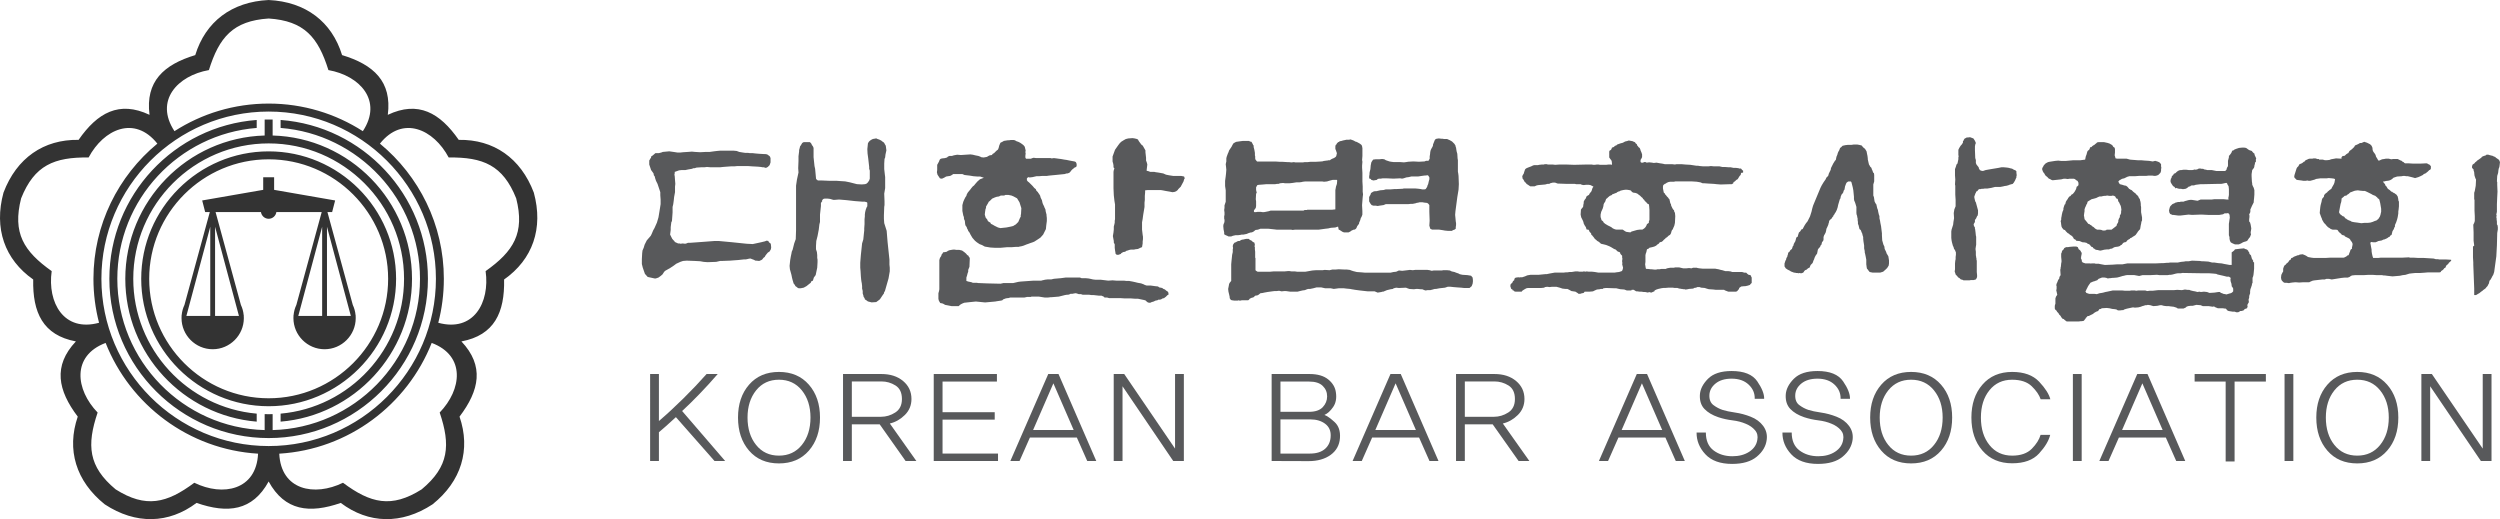 <?xml version="1.0" encoding="utf-8"?>
<!-- Generator: Adobe Illustrator 26.0.3, SVG Export Plug-In . SVG Version: 6.00 Build 0)  -->
<svg version="1.1" id="Layer_1" xmlns="http://www.w3.org/2000/svg" xmlns:xlink="http://www.w3.org/1999/xlink" x="0px" y="0px"
	 viewBox="0 0 300 62.297" style="enable-background:new 0 0 300 62.297;" xml:space="preserve">
<style type="text/css">
	.st0{fill:#58595B;}
	.st1{fill-rule:evenodd;clip-rule:evenodd;fill:#333333;}
</style>
<g>
	<path class="st0" d="M103.302,30.614l0.11-1.032l0.037-0.368l0.147-0.48l0.037-0.367l0.037-0.37l0.037-0.333v-0.256l0.037-0.518
		v-0.589l0.037-0.331V25.75l0.037-0.294l0.074-0.295l0.11-0.296l0.075-0.112V24.35l-0.038-0.074l-0.258-0.073h-0.258l-0.957-0.074
		l-0.995-0.112l-0.887-0.074l-0.477,0.038h-0.222l-0.368-0.11l-0.296-0.038h-0.366l-0.149,0.038l-0.147,0.146v0.147l-0.074,0.077
		c-0.049,0.095-0.073,0.133-0.073,0.109v0.368L98.4,25.75v0.883l-0.074,0.296l-0.074,0.626l-0.147,0.773l-0.15,0.59l-0.035,0.59
		v0.405l0.109,0.333l0.038,0.368v0.331l0.038,0.221v0.296l-0.038,0.663l-0.186,0.884l-0.219,0.297l-0.112,0.368l-0.219,0.11
		l-0.038,0.147l-0.147,0.111l-0.368,0.294l-0.331,0.184l-0.368,0.074h-0.221l-0.11-0.037l-0.184-0.147l-0.113-0.074l-0.074-0.147
		l-0.147-0.184l-0.071-0.258l-0.038-0.113l-0.075-0.291l-0.074-0.368l-0.184-0.665l-0.037-0.405l0.074-0.701l0.077-0.443
		l0.071-0.331l0.038-0.222l0.11-0.256l0.184-0.738l0.186-0.517l0.035-1.069v-5.343l0.109-0.738l0.184-0.848l-0.035-0.515
		l0.035-0.885v-0.552l0.075-0.589v-0.149l0.072-0.258l0.04-0.182l0.109-0.15l0.149-0.259l0.184-0.107h0.738l0.147,0.147l0.109,0.219
		l0.111,0.15l0.074,0.182v1.107l0.112,1.066l0.074,0.333l0.11,1.179l0.035,0.075l0.184,0.146h0.445l0.886,0.038h0.882l0.478,0.035
		l0.589,0.038l0.555,0.112l0.848,0.219l0.589,0.035l0.405-0.035l0.184-0.074l0.147-0.146l0.149-0.224l0.073-0.221v-0.959
		l-0.073-0.221v-0.222l-0.112-0.994c-0.074-0.442-0.109-0.822-0.109-1.143l0.072-0.699c0.049-0.075,0.086-0.135,0.111-0.186
		l0.112-0.11l0.149-0.109l0.218-0.112l0.221-0.037l0.185-0.037l0.147,0.074l0.222,0.073l0.071,0.039l0.15,0.072l0.184,0.147
		l0.073,0.038l0.111,0.107l0.075,0.15l0.111,0.183l0.073,0.554l-0.112,0.517l-0.035,0.331l-0.077,0.184l-0.035,0.554v0.662
		l0.075,0.664l0.037,0.293v1.328l-0.112,0.664l0.035,0.92v0.443l-0.035,0.223l-0.037,0.994v0.443l0.037,0.514l0.294,0.925
		l0.074,0.92l0.037,0.44l0.221,2.101v0.59l0.038,0.368v0.442l-0.147,0.85l-0.442,1.546l-0.075,0.077l-0.037,0.181l-0.111,0.147
		l-0.371,0.555l-0.44,0.331l-0.554,0.037l-0.442-0.113l-0.368-0.255l-0.037-0.147l-0.11-0.147l-0.037-0.187l-0.074-0.221v-0.294
		l-0.035-0.147l-0.038-0.147v-0.294c-0.025-0.294-0.049-0.466-0.074-0.515l-0.037-0.258l-0.037-0.405l-0.037-0.629l-0.037-0.406
		v-0.589L103.302,30.614 M84.283,29.03l1.475-0.112h0.478l1.584,0.147l1.77,0.184l0.739,0.038l0.515-0.11l0.515-0.112l0.442-0.109
		l0.186-0.077l0.221,0.038l0.034,0.112l0.112,0.109l0.111,0.075l0.038,0.109l0.037,0.369l-0.037,0.221l-0.149,0.258l-0.221,0.147
		l-0.184,0.223l-0.112,0.149l-0.072,0.144c-0.098,0.052-0.173,0.118-0.222,0.202c-0.047,0.089-0.109,0.143-0.182,0.169l-0.258,0.111
		l-0.334-0.037H90.66l-0.222-0.112l-0.107-0.035l-0.186-0.074l-0.112-0.038l-0.219,0.038l-0.15,0.038l-0.182,0.035h-0.224
		l-0.663,0.073l-0.515,0.037l-0.48,0.037l-0.995,0.037h-0.184l-0.479,0.11l-1.03,0.037l-0.479-0.037l-0.405-0.074L83.4,31.315
		l-0.998-0.037l-0.44,0.037l-0.331,0.11c-0.026,0.023-0.049,0.037-0.073,0.037l-0.406,0.186l-0.295,0.221l-0.442,0.294l-0.592,0.334
		l-0.146,0.144l-0.038,0.074l-0.147,0.221l-0.219,0.184l-0.258,0.187l-0.331,0.111H78.57l-0.846-0.184l-0.333-0.371l-0.257-0.737
		l-0.111-0.442v-0.587l0.037-0.701l0.039-0.333l0.146-0.334l0.109-0.367l0.259-0.515l0.48-0.555l0.109-0.221l0.077-0.183
		l0.109-0.259l0.149-0.258l0.295-0.664l0.184-0.624l0.11-0.664l0.147-0.923v-0.552l-0.038-0.515V23.06l-0.109-0.331l-0.222-0.664
		l-0.184-0.368l-0.109-0.333l-0.038-0.184l-0.11-0.147l-0.038-0.222l-0.184-0.259l-0.109-0.146l-0.221-0.664v-0.477l0.147-0.259
		l0.074-0.075c-0.026-0.12,0-0.183,0.072-0.183l0.186-0.147l0.258-0.222h0.405l0.296-0.073l0.185-0.074l0.775-0.072l0.511,0.072
		l0.483,0.074h0.331l0.331-0.037l0.589-0.037l0.478-0.037L83.4,18.23l0.627,0.037l0.662-0.037h0.479l0.515-0.072l0.331-0.04
		l0.405-0.037h1.624l0.366,0.037l0.296,0.112l0.443,0.074l0.258,0.037h0.333l0.256,0.037h0.334l0.33,0.038l0.405,0.035l0.629,0.037
		h0.144l0.221,0.037l0.258,0.184l0.075,0.074l0.074,0.186v0.517l-0.111,0.33l-0.221,0.221l-0.222,0.112l-0.258-0.075h-0.144
		l-0.187-0.037L90.954,20l-0.699-0.037l-0.515-0.038h-1.254l-0.371,0.038h-0.402L87.192,20l-0.44,0.035l-0.333,0.037h-1.178
		l-0.405-0.037l-0.298,0.037h-0.365l-0.59,0.038l-0.222,0.074h-0.149l-0.184,0.074l-0.44,0.075l-0.333,0.072h-0.443l-0.328,0.037
		l-0.406,0.147l-0.11,0.035v0.15l-0.037,0.184l0.037,0.184l0.035,0.478l0.037,0.443l-0.037,0.331v0.664l-0.109,0.59l-0.038,0.367
		l-0.04,0.296l-0.032,0.219L80.71,24.83v0.662l-0.075,1.031l-0.077,0.149l-0.074,0.59v0.331l-0.071,0.552l0.144,0.295l0.113,0.221
		c0.023,0.026,0.068,0.074,0.129,0.147c0.061,0.072,0.106,0.11,0.13,0.11l0.037,0.112l0.405,0.184h0.184l0.11,0.035l0.258-0.035
		l0.294,0.035l0.147-0.035l0.184-0.075h0.221l0.515-0.037L84.283,29.03z"/>
	<path class="st0" d="M137.045,26.673v0.883l0.074,0.627l0.037,0.221v0.294l-0.037,0.294v0.222l-0.074,0.44l-0.184,0.074
		l-0.331,0.15l-0.296,0.035l-0.146,0.037h-0.37l-0.182,0.035l-0.224,0.077l-0.147,0.035l-0.146,0.111l-0.222,0.037l-0.074,0.037
		l-0.185,0.112l-0.035,0.074l-0.296,0.109h-0.184l-0.147-0.109l-0.035-0.222l-0.038-0.219l-0.035-0.297v-0.405l-0.112-0.221V28.92
		l-0.037-0.184l-0.074-0.406l0.074-0.442l0.037-0.366v-0.333l0.075-0.296l0.037-0.185v-0.219l0.035-0.184v-1.77l-0.072-0.442
		l-0.075-0.663l-0.037-0.848v-1.955l0.037-0.221l0.075-0.184l-0.112-0.147v-0.219l-0.037-0.222l-0.074-0.258v-0.59l0.294-0.81
		c0.172-0.245,0.302-0.431,0.388-0.554c0.086-0.123,0.141-0.195,0.166-0.219l0.183-0.185l0.296-0.186l0.259-0.146l0.295-0.074
		l0.515-0.037l0.258,0.037l0.296,0.074l0.109,0.074l0.075,0.147l0.075,0.11l0.219,0.296c0.074,0.098,0.135,0.146,0.184,0.146
		l0.147,0.258l0.186,0.333v0.221l0.074,0.661v0.336l0.072,0.182l0.074,0.258v0.072l-0.074,0.627v0.075
		c0,0.028,0.049,0.037,0.147,0.037l0.296,0.109h0.48l0.184,0.04c0.098,0.023,0.184,0.034,0.258,0.034l0.221,0.038l0.406,0.074
		l0.331,0.147l0.368,0.074l0.48,0.075h0.957l0.186,0.035l0.182,0.038l0.074,0.219l-0.074,0.114l-0.072,0.258l-0.258,0.479
		l-0.075,0.147l-0.184,0.184l-0.11,0.11l-0.073,0.112l-0.184,0.146l-0.184,0.075l-0.256,0.037l-0.186-0.037l-0.184-0.037
		l-0.443-0.075l-0.369-0.073l-0.221-0.035h-1.583l-0.298,0.035v0.258l-0.035,0.406v0.48l-0.037,0.331v0.517l-0.11,0.662
		l-0.037,0.219l-0.038,0.259l-0.037,0.296L137.045,26.673 M122.193,26.635l0.221-0.514l0.074-0.112v-0.184l0.035-0.147l0.038-0.699
		l-0.222-0.703l-0.293-0.478l-0.406-0.221l-0.259-0.11l-0.368-0.074h-0.368l-0.147,0.074h-0.405l-0.222,0.11l-0.258,0.037
		l-0.221,0.074l-0.333,0.147l-0.295,0.294l-0.109,0.075l-0.074,0.147l-0.149,0.258l-0.109,0.186v0.146
		c-0.026,0.026-0.04,0.072-0.04,0.149l-0.037,0.035v0.074l-0.035,0.222l-0.037,0.331l0.109,0.37l0.186,0.219l0.074,0.183
		l0.147,0.112l0.147,0.072l0.075,0.152l0.221,0.107l0.184,0.112l0.147,0.074l0.296,0.146l0.293,0.075l0.331-0.037l0.37-0.038
		l0.186-0.035l0.367-0.074l0.297-0.075l0.035-0.035l0.256-0.147L122.193,26.635z M136.934,34.006l0.296,0.11l0.147,0.077
		l0.219,0.071h0.482l0.55,0.077l0.333,0.034l0.147,0.114l0.184,0.034l0.186,0.037l0.072,0.074l0.074,0.04l0.111,0.037l0.112,0.074
		l0.074,0.074L140.141,35l0.075,0.15v0.221l-0.11,0.037l-0.075,0.074l-0.147,0.147l-0.112,0.073l-0.074,0.074l-0.184,0.034
		l-0.184,0.113l-0.147,0.037H139l-0.112,0.074l-0.221,0.037l-0.222,0.11l-0.258,0.074l-0.147,0.073h-0.147l-0.149-0.037l-0.147-0.11
		l-0.11-0.11l-0.074-0.037l-0.147-0.037l-0.701-0.147h-0.331l-0.515-0.04h-0.738l-0.517-0.034h-1.36l-0.259-0.074h-0.296
		l-0.111-0.11l-0.258-0.11h-0.294l-0.664-0.074h-0.258l-0.256-0.037h-0.776l-0.221-0.074h-0.258l-0.224-0.077l-0.144-0.034
		l-0.222,0.034l-0.182,0.04h-0.224l-0.146,0.074l-0.149,0.037h-0.146l-0.222,0.037l-0.294,0.074l-0.442,0.11l-0.885,0.074h-0.11
		l-0.297,0.037h-0.403l-0.699-0.11h-0.885l-0.075,0.037h-0.44l-0.333,0.073h-1.696l-0.259,0.074h-0.11l-0.181,0.034l-0.298,0.113
		l-0.11,0.11l-0.146,0.037l-0.517,0.077l-0.186,0.034l-1.215,0.11l-1.106-0.11l-0.736,0.074l-0.664,0.073l-0.184,0.074l-0.223,0.11
		l-0.147,0.113l-0.109,0.11h-0.848l-0.554-0.11l-0.221-0.04l-0.258-0.147l-0.112-0.037l-0.219-0.037l-0.112-0.184l-0.073-0.147
		l-0.037-0.184v-0.662l0.074-0.261l0.037-0.218v-3.502l0.075-0.259l0.146-0.221l0.075-0.222l0.109-0.109l0.038-0.112l0.258-0.037
		l0.184-0.037l0.149-0.111l0.184-0.072l0.221-0.04l0.219-0.035h0.185l0.184,0.035h0.37l0.33,0.077l0.259,0.183l0.221,0.186
		l0.147,0.184l0.109,0.038l0.077,0.147l0.111,0.146v0.149l-0.038,0.92l-0.149,0.37v0.221l-0.071,0.184l-0.075,0.295l-0.073,0.221
		v0.405l0.219,0.074l0.187,0.037l0.184,0.037l0.183,0.074h0.48l0.185,0.037h0.146l0.922,0.037l1.584,0.037l0.185-0.037l0.146-0.037
		h1.181l0.627-0.147l0.294-0.037l1.547-0.11h0.922l0.112-0.037l0.183-0.037l0.149-0.037l0.293-0.034h0.443l0.331-0.077l0.846-0.074
		l0.554-0.074h1.733l0.184,0.074h0.478l0.37,0.037l0.186,0.037l0.331,0.077l0.293,0.034h0.627l0.922,0.111l0.515-0.037l0.442,0.037
		h0.922l0.294,0.037h0.334l0.403,0.074l0.331,0.073l0.296,0.074L136.934,34.006z M127.314,19.08l0.408,0.074l0.256,0.035l0.37,0.077
		l0.591,0.109c0.097,0.025,0.158,0.06,0.184,0.11l0.074,0.186v0.256l-0.074,0.11l-0.184,0.077l-0.075,0.072l-0.147,0.111
		l-0.075,0.072l-0.074,0.074l-0.11,0.149l-0.146,0.147l-0.221,0.074h-0.112l-0.219,0.072l-1.107,0.112l-0.403,0.037l-0.37,0.037
		l-0.259,0.039h-0.551l-0.406,0.035h-0.296l-0.478,0.11l-0.331,0.038l-0.184-0.038l-0.074,0.075l-0.074,0.072v0.223l0.11,0.149
		l0.146,0.111l0.184,0.184l0.259,0.256l0.184,0.224l0.185,0.146l0.072,0.186l0.112,0.11c0.046,0.023,0.084,0.074,0.11,0.147
		l0.11,0.147l0.112,0.184l0.072,0.258l0.074,0.149l0.072,0.146l0.075,0.333l0.072,0.182l0.113,0.221l0.035,0.112l0.11,0.222
		c0.026,0.048,0.037,0.123,0.037,0.221l0.035,0.147l0.077,0.294v0.109l0.035,0.296v0.367l-0.035,0.259l-0.038,0.296l-0.038,0.403
		l-0.331,0.664l-0.331,0.368l-0.331,0.222l-0.405,0.258l-0.184,0.074l-0.331,0.112l-0.187,0.072l-0.218,0.074l-0.185,0.075
		l-0.184,0.074l-0.258,0.072l-0.222,0.038l-0.111,0.037h-0.368l-0.443,0.035h-0.554l-0.81,0.074h-0.663l-0.554-0.035l-0.442-0.074
		l-0.221-0.037l-0.333-0.184l-0.295-0.111l-0.331-0.222l-0.221-0.184l-0.294-0.331l-0.222-0.368l-0.147-0.296l-0.149-0.181
		l-0.035-0.15l-0.074-0.075l-0.037-0.146l-0.073-0.147l-0.11-0.149l-0.039-0.181l-0.035-0.371l-0.074-0.147l-0.037-0.149v-0.146
		l-0.075-0.186l-0.072-0.367l-0.037-0.184v-0.701l0.109-0.405l0.112-0.259l0.074-0.147l0.074-0.146l0.11-0.149l0.035-0.147
		l0.113-0.221l0.147-0.186l0.184-0.218l0.11-0.15c0.049-0.074,0.11-0.147,0.183-0.219l0.149-0.112l0.147-0.184l0.259-0.295
		l0.294-0.258l0.479-0.186l-0.443-0.147h-0.33l-0.482-0.038l-0.44-0.074l-0.629-0.073l-0.256-0.112h-1.107l-0.147,0.112
		l-0.219,0.112l-0.258,0.035l-0.222,0.038l-0.184,0.111l-0.222,0.109l-0.109,0.038l-0.221-0.038l-0.075-0.109l-0.221-0.333
		l-0.072-0.293l0.035-0.261v-0.627l0.221-0.403l0.037-0.109l0.075-0.15l0.109-0.072l0.147-0.037l0.333-0.037l0.258-0.074
		l0.112-0.112l0.184-0.074h0.293l0.221-0.072l0.407-0.074l0.442,0.037l0.554-0.037l0.59-0.038l0.293,0.038l0.296,0.074l0.37,0.072
		c0.219,0.074,0.331,0.124,0.331,0.149l0.294,0.037l0.219-0.037l0.186-0.037l0.184-0.112l0.147-0.072l0.258-0.037l0.112-0.149
		l0.147-0.074l0.074-0.074l0.072-0.074l0.15-0.149l0.146-0.109l0.038-0.038l0.074-0.182l0.074-0.296l0.11-0.256l0.035-0.075
		l0.147-0.072l0.149-0.075l0.11-0.073l0.48-0.075h0.147l0.219-0.035h0.297l0.184,0.035l0.182,0.112l0.223,0.074l0.221,0.11
		l0.221,0.149l0.184,0.146l0.149,0.184l0.035,0.149l0.074,0.294l-0.035,0.221l0.035,0.11l-0.035,0.331v0.185l0.074,0.147h0.587
		l0.186-0.074l0.147-0.04l0.294,0.04h1.733l0.147,0.037l0.258-0.037l0.296,0.037l0.258,0.037L127.314,19.08z"/>
	<path class="st0" d="M171.592,18.601c0-0.025,0.006-0.067,0.018-0.13c0.012-0.063,0.018-0.129,0.018-0.202l0.037-0.186l0.037-0.109
		l0.113-0.221l0.071-0.11l0.074-0.186v-0.11l0.147-0.368l0.074-0.184l0.11-0.112l0.11-0.035l0.258-0.037l0.298,0.037h0.147
		l0.184,0.035h0.365l0.334,0.147l0.258,0.149l0.295,0.295l0.037,0.074l0.074,0.11l0.037,0.186l0.037,0.072l0.037,0.259l0.04,0.219
		l0.074,0.259l0.034,0.554l0.037,0.221v1.363l0.04,0.221l0.037,0.296l0.037,0.995l-0.037,0.662l-0.147,0.886l-0.224,1.693
		l-0.037,0.443l0.037,0.368l0.037,0.405l0.037,0.221v0.222l-0.037,0.258v0.184l-0.147,0.111l-0.221,0.073l-0.074,0.077h-0.478
		l-0.405-0.04l-0.184-0.037l-0.479-0.073h-0.847l-0.224-0.111l-0.111-0.368l0.037-0.59l-0.037-1.067v-0.811l-0.11-0.147l-0.147-0.11
		l-0.331-0.037l-0.221-0.039h-0.368l-0.15,0.039l-0.221,0.037l-0.074,0.035l-0.184,0.038l-0.184,0.037h-0.221l-0.331,0.037h-2.69
		l-0.258,0.11l-0.515,0.074l-0.187,0.037l-0.221-0.037h-0.294l-0.221-0.074l-0.147-0.184l-0.147-0.259v-0.514l0.074-0.149
		l0.074-0.111l0.037-0.112l0.037-0.111l0.11-0.074l0.184-0.109l0.147-0.038h0.187l0.479-0.112l0.405-0.034l0.258-0.072h0.552
		l0.478-0.04h0.224l0.773-0.037l0.147-0.037h1.365l0.405,0.037l0.258,0.037l0.184,0.04h0.258l0.147-0.04l0.147-0.221l0.037-0.074
		l0.037-0.147l0.074-0.147l0.074-0.331l0.073-0.258v-0.222l-0.11-0.184l-0.073-0.075l-0.331,0.037h-0.074l-0.295,0.039l-0.478,0.074
		h-0.813l-0.295,0.072l-0.294,0.038l-0.331,0.109l-0.187,0.038l-0.218-0.038l-0.81,0.038l-0.85-0.038h-0.442l-0.221,0.038h-0.184
		l-0.187,0.035l-0.11,0.112l-0.405,0.074l-0.258-0.074l-0.074-0.112l-0.147-0.035l-0.037-0.073v-0.222
		c0.049-0.219,0.061-0.342,0.037-0.367l0.037-0.186l0.074-0.294l0.037-0.442l0.074-0.37l0.111-0.184l0.11-0.147l0.297-0.038h0.442
		l0.331-0.035l0.258,0.035l0.074,0.038l0.11,0.074l0.221,0.074l0.221,0.074l0.184,0.035l0.298,0.038h0.773l0.479,0.037l0.294-0.037
		l0.221-0.038l0.626-0.035l0.665,0.035l0.663-0.035l0.184-0.074h0.294l0.147-0.258v-0.294L171.592,18.601 M155.927,21.882h-0.365
		l-0.482,0.074l-0.331,0.035h-0.555l-0.221-0.035l-0.365,0.035l-0.187,0.073h-0.184l-0.221,0.039h-1.067l-0.37,0.035l-0.515,0.038
		l-0.185,0.037l-0.147,0.258v0.333l0.075,0.331l-0.075,0.109l-0.037,0.663l0.037,0.259v0.554l-0.037,0.221l-0.073,0.11l-0.147,0.184
		v0.186l0.074,0.037h0.147l0.224-0.037h0.367l0.222,0.037h0.146l0.22-0.037l0.184-0.038l0.187-0.037l0.221-0.072h3.945l0.147-0.075
		h0.258l0.074-0.035h2.984l0.368-0.038v-2.32l0.037-0.186l0.037-0.221l0.074-0.221l0.037-0.112l0.037-0.405l-0.037-0.074h-0.515
		l-0.294,0.074l-0.258,0.074l-0.11,0.038l-0.368,0.035l-0.224-0.035h-2.024l-0.294,0.035l-0.15,0.037L155.927,21.882z
		 M147.745,31.981v-0.258l0.04-0.445l0.035-0.331l0.037-0.369l0.075-0.331v-0.331l0.035-0.147l-0.035-0.222l0.035-0.184l0.147-0.221
		l0.074-0.037l0.112-0.037l0.184-0.109l0.11-0.038h0.146c0.025-0.021,0.051-0.037,0.075-0.037c0.025,0,0.049-0.023,0.074-0.074
		c0.147-0.048,0.258-0.074,0.333-0.074l0.147-0.037l0.182-0.037h0.296l0.074,0.073l0.11,0.074c0.123,0.051,0.172,0.074,0.147,0.074
		l0.074,0.037l0.072,0.112l0.11,0.035l0.112,0.074v0.11l0.038,0.074l-0.038,0.259l0.038,0.072v0.259l0.035,0.295v0.702l0.038,0.072
		v1.439l0.072,0.074l0.187,0.11h1.47l0.408-0.037h1.328l0.405-0.04h0.221l0.258,0.04h0.405l0.258,0.037h0.96l0.221-0.037
		l0.626-0.113l0.441-0.034h0.813l0.221-0.037l0.589,0.037l0.331-0.077h0.368l0.405-0.035l0.776,0.035h0.221l0.331,0.04l0.184,0.071
		l0.221,0.074l0.442,0.11l0.555,0.04l0.405,0.037h3.095l0.334-0.077l0.331-0.034l0.331-0.15l0.402,0.04l0.629-0.074l0.294-0.037
		l0.331,0.037l0.297-0.037h1.472l0.258,0.037l0.261,0.074l0.218-0.04h0.994l0.15-0.034h0.475l0.334,0.034l0.221,0.113l0.331,0.07
		l0.184,0.077c0.249,0.074,0.396,0.132,0.445,0.184l0.328,0.074l0.592,0.037l0.442,0.074l0.187,0.221l0.034,0.294v0.184
		l-0.034,0.258l-0.114,0.297l-0.258,0.218h-0.662l-0.331-0.037l-0.478-0.034l-0.445-0.037l-0.368-0.04h-0.334l-0.328,0.11
		l-0.331,0.037l-0.334,0.037l-0.405,0.077h-0.147l-0.147,0.037l-0.11,0.034l-0.294,0.074h-0.331l-0.221,0.04l-0.147-0.04
		l-0.258-0.107h-0.184l-0.331-0.037h-0.224l-0.258,0.037l-0.552-0.037l-0.221-0.077l-0.184-0.074l-0.847,0.037l-0.331-0.037
		l-0.297,0.074l-0.11,0.077l-0.258,0.037l-0.442,0.107L165.991,35h-0.111l-0.11,0.04l-0.445,0.074l-0.181-0.074l-0.187-0.077h-0.81
		l-0.957-0.107l-0.552-0.074l-0.445-0.074l-0.184-0.037l-0.442-0.04l-0.294-0.037h-0.629l-0.589,0.077l-0.368-0.077h-0.663
		l-0.482-0.107h-0.552l-0.405,0.107l-0.368,0.077h-0.221l-0.147,0.037l-0.258,0.107l-0.295,0.04l-0.297,0.071L155.707,35h-0.883
		l-0.261-0.037l-0.255-0.037h-0.184l-0.331,0.037l-0.298-0.071l-0.294,0.034h-0.258l-0.294,0.037l-0.552,0.077l-0.404,0.074
		l-0.149,0.037l-0.296,0.037l-0.222,0.184l-0.147,0.073l-0.258,0.037l-0.186,0.184l-0.11,0.037l-0.146,0.037l-0.221,0.11
		l-0.074,0.11l-0.11,0.074h-0.774l-0.147,0.037h-0.112l-0.109-0.037l-0.111,0.037h-0.406l-0.258-0.037l-0.146-0.037l-0.149-0.221
		v-0.147l-0.074-0.331L147.414,35l-0.035-0.328l0.074-0.371l0.037-0.221l0.074-0.147l0.182-0.221v-1.438c-0.021,0-0.021,0,0,0
		V31.981z M163.448,24.609l0.037,0.736v0.406l-0.037,0.109l-0.073,0.186l-0.077,0.11l-0.037,0.147l-0.034,0.11l-0.037,0.109
		l-0.077,0.15l-0.034,0.185l-0.113,0.146l-0.107,0.147l-0.04,0.11l-0.074,0.147l-0.073,0.072l-0.11,0.075h-0.107l-0.261,0.11
		l-0.147,0.112l-0.221,0.109h-0.552l-0.184-0.073l-0.334-0.219l-0.111-0.038l-0.074-0.368l-0.331,0.109l-0.515,0.038l-0.184,0.037
		l-0.147,0.037l-0.331,0.037l-0.81,0.111h-2.84l-0.294,0.038l-0.187-0.038h-1.73l-0.294-0.035l-0.702-0.075h-0.956l-0.294,0.111
		l-0.294,0.038l-0.224,0.184l-0.218,0.109h-0.112l-0.258,0.074l-0.258,0.11l-0.368,0.074h-0.222l-0.147,0.038l-0.294,0.037h-0.294
		l-0.331,0.074l-0.187,0.075h-0.331l-0.147-0.075l-0.183-0.074l-0.185-0.11v-0.222l-0.074-0.366l-0.035-0.408l0.035-0.221
		l0.074-0.146l0.038-0.185v-0.186l-0.038-0.146v-0.333l0.038-0.072v-0.331l-0.038-0.296l0.038-0.258v-0.295l0.147-0.442v-1.366
		l-0.075-0.515v-0.624l0.075-0.555l0.037-0.331l0.035-0.443l-0.035-0.366l-0.037-0.296l0.037-0.185l0.035-0.146v-0.368l0.038-0.184
		l0.147-0.405l0.072-0.149l0.075-0.221l0.074-0.112l0.222-0.331l0.11-0.219l0.109-0.184l0.184-0.112l0.147-0.074l0.259-0.037
		l0.258-0.037l0.295-0.037h0.738l0.112,0.073l0.183,0.037l0.038,0.074l0.035,0.07l0.072,0.114l0.038,0.112l0.072,0.072v0.186
		l0.077,0.293l0.035,0.184l0.038,0.222v0.295l0.035,0.112v0.258l0.038,0.147l0.184,0.221h2.211l0.515,0.035h0.294l0.629,0.038h0.184
		l0.294,0.037l0.295-0.037l0.184,0.037h0.887l0.221-0.037h0.368l0.331-0.038h0.626l0.589-0.035c0.172,0,0.31-0.025,0.408-0.074
		h0.129c0.012,0,0.043-0.012,0.092-0.035h0.147l0.147-0.038h0.184l0.147-0.112l0.147-0.072l0.074-0.037l0.11-0.037l0.221-0.147
		l0.074-0.112l0.074-0.331l-0.074-0.219l-0.074-0.224l-0.037-0.035v-0.331l0.037-0.184l0.074-0.038l0.074-0.146l0.147-0.147
		l0.113-0.038l0.071-0.074l0.224-0.037l0.111-0.037l0.147-0.038l0.184-0.035l0.147-0.037h0.331l0.147-0.037l0.221,0.074l0.187,0.074
		l0.184,0.11l0.144,0.037l0.147,0.074l0.261,0.147l0.184,0.149l0.073,0.146v0.073l0.037,0.149v0.957l-0.037,0.478l0.037,0.221
		l-0.037,0.445v0.256l0.037,0.627v1.034l0.034,0.591v0.626l0.04,0.33l-0.04,0.334L163.448,24.609z"/>
	<path class="st0" d="M197.084,27.555l0.224-0.146l0.147-0.147l0.11-0.185l0.074-0.186l0.221-0.144v-0.147l0.074-0.224v-1.179
		l-0.037-0.478l-0.037-0.219h-0.074l-0.147-0.112l-0.074-0.111l-0.071-0.035l-0.04-0.077l-0.074-0.035l-0.074-0.147l-0.147-0.11
		l-0.037-0.11l-0.147-0.111l-0.11-0.112c-0.025-0.025-0.052-0.049-0.074-0.072c-0.028-0.025-0.064-0.049-0.113-0.074l-0.184-0.149
		l-0.181-0.075l-0.147-0.035h-0.114l-0.254-0.11v-0.074l-0.15-0.112l-0.184-0.035l-0.255-0.037h-0.153l-0.258,0.037l-0.328,0.074
		l-0.111,0.074l-0.147,0.037l-0.15,0.073l-0.074,0.074l-0.221,0.075l-0.074,0.035l-0.221,0.074l-0.037,0.075l-0.074,0.035
		l-0.184,0.074l-0.221,0.184l-0.11,0.112l-0.11,0.074l-0.114,0.331l-0.107,0.147l-0.074,0.149l-0.037,0.255l-0.074,0.259
		l-0.184,0.406l-0.074,0.331v0.294l0.074,0.222l0.034,0.147l0.187,0.147l0.073,0.146l0.181,0.15l0.298,0.181l0.442,0.224
		l0.184,0.147l0.258,0.11l0.184,0.035h0.736l0.114,0.074l0.11,0.077l0.184,0.109l0.221,0.035l0.294,0.038l0.15-0.109l0.147-0.039
		l0.515-0.147l0.295-0.038H197.084 M193.695,29.878l-0.368-0.222l-0.218-0.11l-0.371-0.147l-0.295-0.074l-0.331-0.075l-0.11-0.111
		l-0.184-0.147l-0.147-0.074l-0.111-0.11l-0.184-0.147l-0.074-0.11l-0.11-0.147l-0.077-0.075l-0.034-0.072l-0.113-0.073
		l-0.037-0.184l-0.184-0.184l-0.074-0.186l-0.074-0.074h-0.147l-0.074-0.035l-0.037-0.149l-0.037-0.109l-0.147-0.224l-0.111-0.221
		l-0.037-0.183l-0.077-0.185l-0.11-0.221l-0.074-0.146l-0.071-0.333l0.037-0.589l0.074-0.11l0.184-0.221l0.037-0.296l0.037-0.147
		v-0.184l0.111-0.221l0.147-0.184l0.074-0.221l0.147-0.11c0.073-0.049,0.123-0.074,0.147-0.074l0.074-0.149l0.077-0.11l0.107-0.11
		l0.074-0.147l0.077-0.258l0.071-0.147l0.074-0.038l-0.074-0.07l-0.295-0.15l-0.221-0.037h-0.295l-0.294,0.037l-0.224-0.037
		l-0.144-0.074h-0.552l-0.15-0.037h-1.031l-1.034-0.037l-0.294-0.11h-0.294l-0.295,0.074l-0.11,0.073h-0.224l-0.258,0.074
		l-0.405,0.037l-0.442,0.037l-0.184,0.038l-0.258,0.112h-0.515l-0.221-0.15l-0.111-0.074l-0.074-0.037l-0.037-0.037l-0.147-0.182
		l-0.073-0.038l-0.077-0.147l-0.108-0.184l-0.073-0.075l-0.04-0.294l0.074-0.149l0.114-0.184l0.034-0.146l0.077-0.222l0.037-0.109
		l0.11-0.112l0.147-0.073l0.184-0.075l0.295-0.109l0.147-0.073l0.074-0.037l0.147-0.038h0.442l0.147-0.037l0.331-0.035h0.224
		l0.11-0.038h0.258l0.11,0.038h0.589l0.294,0.035l0.515-0.035h0.813l0.957,0.035l1.475-0.035h0.626l0.187,0.035h0.184l0.254-0.035
		h0.187l0.184,0.035h0.736l0.294-0.035h0.258l0.147,0.035v-0.183l-0.037-0.296l-0.187-0.258l-0.104-0.147v-0.701l0.034-0.11
		l0.07-0.037l0.113-0.072l0.074-0.147l0.037-0.112l0.221-0.074l0.037-0.038l0.11-0.109l0.147-0.038l0.037-0.037l0.074-0.074
		l0.408-0.146l0.294-0.075l0.11-0.072l0.074-0.038l0.184-0.072h0.077l0.218-0.074h0.074l0.405,0.074l0.147,0.072l0.114,0.038
		l0.071,0.072l0.037,0.075l0.147,0.11l0.04,0.146l0.074,0.075l0.107,0.147l0.114,0.073c0.025,0.075,0.049,0.123,0.07,0.147
		l0.04,0.147l0.11,0.258l0.074,0.222v0.333l-0.074,0.147l-0.037,0.072l-0.074,0.11v0.258l0.11,0.074h0.184l0.147-0.074h0.147
		l0.147,0.074l0.258-0.035h0.074l0.331,0.035l0.184,0.037l0.334-0.037l0.402,0.075l0.261,0.037l0.184,0.037l0.147,0.035h0.883
		l0.331,0.038l0.187-0.038h0.623l0.408,0.038l0.623,0.035l0.739,0.112h0.187l0.221,0.037l0.405,0.037h0.626l0.295-0.037l0.368,0.037
		h0.666l0.331,0.074h0.295l0.442,0.035h0.257l0.368,0.075h0.297l0.294,0.037l0.071,0.037h0.224l0.144,0.184l0.113,0.075v0.219
		l-0.113,0.037h-0.107l-0.037,0.074l-0.037,0.184l-0.114,0.112l-0.074,0.11l-0.107,0.183l-0.077,0.113l-0.144,0.072l-0.114,0.112
		l-0.071,0.074l-0.15,0.074l-0.037,0.146l-0.111,0.075l-0.073,0.037h-0.184l-1.141,0.037l-0.479-0.037l-0.334-0.037l-0.662-0.037
		l-0.515-0.038h-0.184l-0.257-0.107l-0.442-0.077l-0.555-0.035h-2.024l-0.15,0.035h-0.442l-0.221,0.038l-0.074,0.038l-0.11,0.035
		l-0.147,0.11l-0.11,0.037l-0.184,0.147l-0.037,0.184v0.222l0.073,0.368l0.037,0.147l0.11,0.075l0.037,0.109l0.11,0.11l0.11,0.149
		l0.147,0.146l0.037,0.075l0.11,0.107l0.111,0.482l0.074,0.112l0.037,0.219l0.071,0.112l0.04,0.109l0.11,0.186l0.11,0.109
		l0.037,0.185l0.074,0.11l0.04,0.405l-0.04,0.813l-0.074,0.33l-0.147,0.333l-0.037,0.146h-0.074l-0.11,0.294v0.038l-0.037,0.11
		l-0.037,0.072l-0.074,0.112c-0.046,0.024-0.11,0.063-0.184,0.109l-0.074,0.077l-0.11,0.109l-0.147,0.074l-0.073,0.11l-0.111,0.074
		l-0.11,0.112c-0.049,0.072-0.068,0.106-0.055,0.092c0.012-0.012,0.006-0.02-0.021-0.02c0,0.025-0.046,0.061-0.144,0.112
		l-0.187,0.035l-0.147,0.184l-0.184,0.112l-0.108,0.112l-0.147,0.072l-0.077,0.038l-0.258,0.072l-0.331,0.072l-0.11,0.112
		l-0.184,0.074l-0.037,0.15l-0.037,0.183l-0.071,0.184l-0.04,0.184v0.811l-0.037,0.296l0.077,0.477l0.071,0.075h0.221l0.295,0.037
		h0.11l0.331,0.036h0.224l0.147-0.036h0.258l0.184-0.037h0.552l0.147-0.075l0.184-0.035l0.221-0.037h0.442l0.111-0.037h0.518
		l0.478,0.109h0.368l0.331-0.035l0.294,0.035l0.184-0.072h0.445l0.107,0.037l0.221,0.035l0.371,0.038h1.512l0.184,0.037l0.218,0.037
		l0.261,0.073l0.184,0.037l0.365,0.11h0.334l0.294,0.037l0.221,0.073h1.178l0.261,0.077h0.221l0.147,0.147l0.147,0.11l0.224,0.034
		l0.071,0.15l0.073,0.147v0.663l-0.073,0.037l-0.148,0.184l-0.221,0.074l-0.147,0.037l-0.184,0.037h-0.11l-0.368,0.037l-0.111,0.074
		l-0.15,0.111v0.113l-0.107,0.107l-0.114,0.147L208.329,35h-0.923l-0.11-0.037l-0.184-0.074l-0.11-0.037l-0.11-0.074h-0.997
		l-0.295-0.037l-0.552-0.037l-0.257-0.074l-0.221-0.074l-0.442-0.037l-0.187-0.074h-0.258l-0.147,0.074l-0.258,0.037l-0.073,0.074
		l-0.516,0.04l-0.147,0.034l-0.221,0.037h-0.074l-0.11-0.037h-0.184l-0.074-0.034h-0.11l-0.187-0.04h-0.071l-0.221-0.074h-0.334
		l-0.221-0.037h-0.515l-0.405,0.037h-0.221l-0.258,0.037l-0.15,0.037l-0.181,0.04l-0.221,0.07l-0.224,0.111l-0.037,0.11L198.415,35
		l-0.261,0.114l-0.294-0.074l-0.074,0.074l-0.368-0.074h-0.184L196.977,35h-0.221l-0.261-0.037h-0.147l-0.181-0.11l-0.114-0.074
		h-0.254l-0.04,0.074h-0.549l-0.297-0.111l-0.482-0.037l-0.328-0.074l-0.15-0.037h-0.184l-1.031-0.037l-0.331,0.037l-0.074,0.077
		h-0.258l-0.073,0.034l-0.371,0.037l-0.254,0.111l-0.224,0.11L190.747,35h-0.589l-0.111,0.147l-0.331,0.074l-0.073,0.037h-0.224
		l-0.074-0.074L189.051,35l-0.478-0.073l-0.261-0.147l-0.218-0.107h-0.221l-0.371-0.04l-0.328-0.11l-0.408-0.11h-0.515l-0.294,0.037
		l-0.295-0.037l-0.261,0.037l-0.11,0.074l-0.368,0.037h-1.583l-0.184,0.037l-0.261,0.147l-0.221,0.147L182.6,35h-0.736l-0.147-0.037
		l-0.073-0.11c-0.077,0.025-0.111,0.025-0.111,0l-0.037-0.111l-0.147-0.07l-0.037-0.113l-0.074-0.221l0.037-0.224l0.111-0.107
		l0.037-0.037l0.074-0.074l0.071-0.184l0.077-0.037h0.037l0.037-0.111c-0.024,0.049-0.012,0,0.037-0.147l0.073-0.074l0.111-0.037
		l0.294-0.037l0.074,0.037l0.077-0.037h0.291l0.334-0.11l0.258-0.114l0.405-0.071h0.994l0.736-0.074h0.187l0.368-0.077l0.589-0.107
		h1.07l0.295-0.037h0.184l0.258-0.04h0.258l0.221-0.037l0.221-0.037h0.334l0.071,0.037h0.478l0.113-0.037l0.258,0.037l0.074-0.037
		l0.258,0.037h0.405l0.334,0.037l0.442,0.077h1.917l0.218-0.037l0.334-0.04l0.331-0.11l0.071-0.11l0.037-0.11l0.04-0.184
		l-0.077-0.295l-0.034-0.149l0.034-0.109l-0.034-0.149v-0.147l0.034-0.221l-0.034-0.147v-0.222l-0.147-0.147l-0.077-0.111
		l-0.037-0.147l-0.107-0.037l-0.184-0.075l-0.221-0.219L193.695,29.878z"/>
	<path class="st0" d="M234.673,23.981l-0.04-0.627v-1.068l-0.034-0.149l0.034-0.59l-0.034-0.515v-0.738L234.707,20l0.073-0.258
		l0.11-0.11l0.037-0.147l0.037-0.185l0.04-0.184v-0.221l0.034-0.147l-0.034-0.147v-0.626l0.107-0.222l0.111-0.182l0.077-0.113
		l0.107-0.111l0.077-0.109l0.034-0.077l0.037-0.035v-0.182l0.074-0.074l0.04-0.112l0.11-0.147l0.11-0.037
		c0.046-0.048,0.098-0.075,0.147-0.075h0.11l0.258-0.034l0.297,0.109l0.104,0.037l0.077,0.112l0.074,0.109l0.074,0.147l0.073,0.182
		l-0.073,0.186l-0.037,0.224v0.662v-0.222l0.037,0.96l0.037,0.109l0.037,0.147v0.331l0.074,0.186l0.261,0.33l0.034,0.149
		l0.073,0.112l0.037,0.072l0.147,0.075l0.221,0.037l0.331-0.112l0.626-0.111l0.889-0.147l0.368-0.075h0.295l0.405,0.038l0.221,0.037
		l0.11,0.037l0.181,0.037l0.114,0.037l0.114,0.075l0.071,0.035l0.184,0.074l0.11,0.109v0.185l0.037,0.296l-0.037,0.111v0.146
		l-0.074,0.149l-0.074,0.184l-0.147,0.261l-0.148,0.182l-0.15,0.037l-0.258,0.074l-0.07,0.037l-0.258,0.075l-0.257,0.035l-0.15,0.04
		l-0.368,0.07h-0.626l-0.442,0.112l-0.221,0.035l-0.224,0.038h-0.329l-0.184,0.035h-0.184l-0.15,0.038h-0.166
		c-0.009,0-0.052,0.037-0.126,0.11l-0.04,0.074l-0.074,0.074l-0.11,0.037l-0.037,0.149l-0.037,0.034l-0.147,0.408v0.109l0.037,0.186
		l0.074,0.293l0.073,0.112l0.11,0.405l0.15,0.552v0.368l-0.04,0.259l-0.074,0.074l-0.11,0.256l-0.073,0.114l-0.074,0.072v0.259
		l-0.11,0.183l-0.037,0.075v0.111l0.073,0.185l0.074,0.107v0.149l0.037,0.11v0.038l0.037,0.294l0.037,0.368l0.037,0.147v0.958
		l-0.037,0.222l-0.037,0.256v0.074l0.037,0.296v0.405l0.037,0.221c0,0.075,0.015,0.135,0.037,0.184v0.147l0.037,0.112v1.363
		l0.037,0.368v0.184l-0.037,0.15l-0.11,0.184l-0.257,0.074h-0.334l-0.181,0.037h-0.703l-0.144-0.074l-0.184-0.037l-0.15-0.147
		l-0.184-0.11l-0.107-0.15l-0.077-0.074l-0.107-0.11l-0.04-0.147l-0.074-0.221l0.04-0.257V31.61l0.034-0.331l0.04-0.185v-0.258
		l0.034-0.258v-0.294l-0.034-0.074l-0.04-0.112l-0.074-0.146l-0.074-0.074l-0.037-0.149l-0.037-0.111l-0.037-0.073l-0.034-0.072
		l-0.11-0.408l-0.043-0.219l-0.034-0.296v-0.771l0.034-0.224l0.187-0.589l0.037-0.331l0.037-0.221l0.037-0.224l-0.037-0.624
		l0.073-0.442l0.15-0.371V23.981 M216.905,26.561l0.295-0.589l0.187-0.59l0.074-0.331l0.107-0.37l0.074-0.182l0.813-1.954
		l0.147-0.294l0.221-0.368l0.258-0.37l0.077-0.186l0.221-0.221l0.037-0.112l0.037-0.146l0.037-0.074l0.071-0.149l0.077-0.146
		l0.071-0.186v-0.11l0.113-0.221l0.073-0.149c0.025-0.049,0.062-0.121,0.11-0.219l0.074-0.11l0.11-0.185l0.11-0.111l0.037-0.182
		l0.037-0.186l0.11-0.258c0.024-0.121,0.061-0.233,0.107-0.331l0.11-0.184l0.114-0.296l0.11-0.073l0.184-0.184l0.331-0.075
		l0.298-0.034h0.438l0.261-0.04h0.439l0.224,0.04l0.295,0.071l0.184,0.222l0.224,0.184l0.184,0.296l0.071,0.368l0.04,0.184
		l0.037,0.296v0.109l0.073,0.331l0.071,0.296l0.074,0.112L224.426,20l0.074,0.072l0.074,0.075l0.037,0.147l0.074,0.147l0.037,0.109
		l0.074,0.185l0.073,0.038l0.034,0.219v0.777l-0.107,0.367v1.328l0.073,0.184l0.034,0.221l0.043,0.293l0.107,0.222l0.11,0.147
		l0.073,0.331l0.037,0.147l0.074,0.184l0.037,0.222l0.077,0.331l0.071,0.184v0.256l0.037,0.15l0.04,0.183l0.034,0.224
		c0.049,0.121,0.11,0.538,0.187,1.251v0.221l0.034,0.627l0.147,0.515l0.111,0.222l0.037,0.295l0.04,0.074l0.071,0.146l0.074,0.149
		l0.037,0.146l0.114,0.186l0.107,0.186l0.077,0.48v0.366l-0.037,0.259l-0.184,0.294l-0.187,0.183l-0.291,0.258l-0.368,0.113h-0.887
		l-0.371-0.077l-0.107-0.144l-0.073-0.077l-0.037-0.074l-0.11-0.108v-0.112l-0.037-0.035v-0.112l-0.037-0.258v-0.555l-0.077-0.403
		l-0.07-0.333l-0.04-0.147v-0.147l-0.071-0.331v-0.331l-0.04-0.259l-0.037-0.222l-0.037-0.331V28.44l-0.073-0.221l-0.037-0.184
		l-0.074-0.147l-0.111-0.294l-0.07-0.038l-0.08-0.075l-0.034-0.144l-0.037-0.147l-0.034-0.149l-0.077-0.183v-0.222l-0.037-0.221
		v-0.186l-0.04-0.146c0-0.025-0.012-0.1-0.034-0.222l-0.04-0.074l-0.034-0.221V24.83l-0.11-0.37l-0.073-0.219l-0.074-0.15
		l-0.037-0.219v-0.258l-0.077-0.776l-0.07-0.366l-0.15-0.589l-0.071-0.111h-0.297l-0.07,0.034l-0.148,0.112l-0.076,0.147
		l-0.037,0.111l-0.074,0.187l-0.037,0.218l-0.037,0.186l-0.071,0.072l-0.037,0.112l-0.04,0.146l-0.073,0.114l-0.108,0.109
		l-0.113,0.259l-0.034,0.221l-0.076,0.109l-0.077,0.258l-0.033,0.112l-0.077,0.258l-0.034,0.147l-0.037,0.184l-0.11,0.331
		l-0.074,0.147l-0.073,0.149l-0.074,0.074l-0.037,0.112l-0.148,0.182v0.074l-0.11,0.11c-0.049,0.1-0.086,0.161-0.11,0.184
		l-0.184,0.147l-0.111,0.147v0.112l-0.074,0.222c0,0.049-0.015,0.098-0.037,0.146l-0.113,0.259l-0.107,0.218v0.075l-0.04,0.185
		l-0.037,0.147l-0.11,0.221l-0.073,0.11l-0.074,0.221v0.294l-0.037,0.149l-0.147,0.183l-0.071,0.296l-0.114,0.112l-0.037,0.146
		l-0.147,0.147l-0.11,0.147c0,0.026-0.012,0.063-0.037,0.112v0.038l-0.037,0.183l-0.037,0.184l-0.11,0.147l-0.077,0.11l-0.107,0.222
		l-0.074,0.221l-0.073,0.147l-0.073,0.223l-0.04,0.073l-0.034,0.035l-0.184,0.184l-0.076,0.186l-0.034,0.112l-0.15,0.072
		l-0.11,0.075l-0.107,0.108l-0.187,0.074l-0.107,0.11l-0.04,0.074l-0.034,0.037c-0.028,0.025-0.04,0.049-0.04,0.077l-0.147,0.037
		l-0.073,0.034h-0.074l-0.147-0.034l-0.148,0.034l-0.11-0.034h-0.184l-0.074-0.037h-0.147l-0.077-0.037l-0.108-0.04l-0.11-0.037
		l-0.073-0.037l-0.074-0.037l-0.037-0.034l-0.148-0.077l-0.15-0.074l-0.11-0.073l-0.147-0.11l-0.037-0.11l-0.073-0.074v-0.37
		l0.04-0.109l0.07-0.223l0.074-0.112l0.037-0.183l0.037-0.074l0.074-0.11l0.037-0.186l0.037-0.073l0.037-0.219l0.147-0.112
		l0.077-0.146l0.11-0.112l0.11-0.074l0.073-0.222l0.034-0.11l0.074-0.072l0.037-0.185l0.077-0.149l0.11-0.181l0.074-0.261
		l0.034-0.147l0.077-0.11l0.11-0.037l0.037-0.184l0.107-0.331c0.126-0.073,0.215-0.182,0.261-0.333l0.184-0.075l0.114-0.218
		l0.144-0.259l0.147-0.221L216.905,26.561z"/>
	<path class="st0" d="M267.576,26.121l-0.034-0.37l-0.074-0.073l-0.073-0.111l-0.221,0.035h-0.224l-0.184,0.111l-0.221,0.038
		l-0.221,0.037h-1.362l-0.739-0.037h-0.184l-0.997,0.037l-0.405-0.037l-0.331,0.037l-0.626,0.072h-0.331l-0.552-0.072h-0.114
		l-0.07-0.037l-0.184-0.073l-0.11-0.184V25.42l-0.04-0.11l0.04-0.221l0.073-0.258l0.071-0.112l0.114-0.11l0.107-0.11l0.077-0.037
		l0.184-0.075l0.11-0.072l0.184-0.039l0.11-0.035h0.221l0.111-0.037h0.331l0.184-0.075l0.147-0.037l0.261-0.074l0.221-0.035h0.184
		l0.696,0.109l0.371-0.147h1.328l0.295-0.038h1.178l0.331,0.038h0.224l-0.037-0.184l0.037-0.147l0.037-0.221v-0.701l-0.037-0.33
		l-0.037-0.075l-0.074-0.11l-0.04-0.074v-0.037l-0.074-0.11h-0.111l-0.184,0.035l-0.147,0.037l-0.221,0.038h-0.445l-1.656,0.037
		h-0.368l-0.589,0.074l-0.221,0.074h-0.258l-0.113,0.037l-0.071,0.075l-0.187,0.035l-0.071,0.074l-0.147,0.11l-0.15,0.074
		l-0.257,0.037h-0.11l-0.184-0.037h-0.221l-0.147-0.037l-0.221-0.074l-0.073,0.074l-0.11-0.184l-0.073-0.037l-0.11-0.075
		l-0.147-0.219l-0.111-0.184l-0.04-0.147V21.66l0.04-0.184v-0.037l0.074-0.073l0.037-0.186l0.037-0.072l0.11-0.075l0.11-0.184
		l0.184-0.072l0.147-0.15l0.147-0.109l0.147-0.075l0.184-0.037h0.11l0.221-0.037h0.331l0.295,0.037h0.445l0.184-0.037l0.11-0.034
		l0.11,0.034l0.257-0.072l0.111-0.075h0.184l0.147,0.037h0.184l0.148,0.077l0.221,0.034l0.11,0.037h0.555l0.552,0.112h1.068
		l0.15-0.149l0.034-0.147l0.037-0.11l0.076-0.109l0.034-0.112v-0.589l0.076-0.294l0.037-0.147V18.71l0.107-0.109l0.11-0.149
		l0.077-0.111l0.107-0.259l0.147-0.035l0.077-0.074l0.073-0.038l0.181-0.074l0.331-0.109l0.371-0.038h0.258l0.224,0.038l0.107,0.074
		l0.147,0.109l0.114,0.074l0.218,0.074l0.111,0.037l0.073,0.112c0.073,0.074,0.101,0.098,0.073,0.074l0.077,0.074l0.074,0.038
		l0.034,0.184l0.187,0.405l-0.04,0.109v0.296l-0.111,0.109v0.112l-0.037,0.146l-0.034,0.112v0.073l-0.037,0.147l-0.073,0.11
		l-0.147,0.184l-0.04,0.261l-0.034,0.218v0.259l0.034,0.629l0.04,0.256v0.11l0.071,0.184l0.037,0.075l0.077,0.147
		c0.025,0.074,0.037,0.124,0.037,0.147l0.037,0.112v0.552l-0.037,0.442l-0.037,0.331v0.147l-0.113,0.223l-0.11,0.221l-0.111,0.258
		l-0.073,0.147v0.258l-0.034,0.149l-0.11,0.183l0.034,0.147v0.186l-0.034,0.258v0.259l0.11,0.144l0.071,0.259l0.037,0.222
		l0.037,0.221l-0.037,0.258l-0.037,0.184v0.037l0.037,0.296l-0.073,0.111l-0.034,0.147l-0.11,0.11l-0.077,0.111l-0.147,0.221
		l-0.144,0.074l-0.147,0.037l-0.221,0.074l-0.187,0.112l-0.147,0.072l-0.184,0.074h-0.442l-0.258-0.109l-0.147-0.075l-0.114-0.074
		l-0.074-0.147l-0.037-0.111l-0.034-0.184v-0.184l-0.04-0.112l-0.034-0.109v-1.362l0.034-0.224l0.04-0.294L267.576,26.121
		 M267.024,35.297l0.15,0.037l0.368-0.113l0.144-0.034l0.15-0.074l0.147-0.15v-0.331l-0.074-0.144l-0.11-0.147v-0.113l-0.037-0.221
		l-0.077-0.221l-0.034-0.221l0.034-0.221l-0.11-0.074l-0.107-0.074h-0.261l-0.442-0.11l-0.328-0.074l-0.338-0.077l-0.144-0.071
		l-0.371-0.037l-0.515-0.037h-0.957l-2.211-0.037l-0.221,0.037h-0.331l-0.221,0.037l-0.147,0.037l-0.258,0.071l-0.221,0.04h-0.147
		l-0.221,0.037h-1.034l-0.258-0.037l-0.736,0.037h-0.994l-0.411,0.107l-0.181-0.034l-0.405-0.074h-0.883l-0.221,0.037l-0.114,0.037
		l-0.184,0.034l-0.368,0.113l-0.295,0.074l-0.442,0.037h-0.114l-0.258,0.037h-0.111l-0.184,0.037l-0.184-0.074l-0.221-0.037h-0.294
		l-0.11,0.037l-0.184,0.074l-0.11,0.037l-0.184,0.184l-0.15,0.037l-0.071,0.037l-0.11,0.037l-0.147,0.037l-0.334,0.147l-0.037,0.074
		l-0.11,0.147l-0.074,0.11l-0.11,0.187l-0.037,0.107l-0.074,0.113l-0.074,0.184l-0.073,0.107l0.11,0.187l0.11,0.037l0.221,0.074
		h0.629l0.295,0.037l0.331-0.11l0.258-0.037l0.181-0.037l0.264-0.074l0.218-0.04l0.662-0.144h1.144l0.334,0.034h0.552l0.184-0.034
		h0.442l0.144,0.034l0.264-0.034h0.843l0.221,0.071l0.297-0.037h0.368l0.295-0.034l0.368-0.04h1.88l0.405-0.034l0.555,0.034
		l0.365-0.074l0.297,0.04h0.221l0.181,0.074l0.297,0.071l0.221,0.037l0.291,0.077l0.224-0.04l0.184,0.04l0.368-0.04l0.368,0.04
		l0.295,0.11l0.592-0.037l0.479-0.074h0.187l0.107,0.11l0.147,0.037l0.147,0.074L267.024,35.297z M250.071,25.86l0.037,0.186
		l0.037,0.258l0.184,0.219l0.147,0.184l0.114,0.152l0.144,0.034l0.073,0.074l0.15,0.074l0.107,0.112l0.184,0.11l0.147,0.147
		l0.11,0.072l0.15,0.075h0.221c0.098,0,0.196,0.012,0.295,0.038l0.184,0.072h0.147l0.224-0.037l0.071-0.073h0.592l0.144-0.111
		l0.147-0.11l0.184-0.147l0.113-0.075l0.037-0.147l0.037-0.107l0.074-0.077l0.071-0.183v-0.149l0.077-0.221l0.074-0.109l0.037-0.112
		V25.86l0.074-0.109l0.073-0.184v-0.185l0.037-0.219l-0.037-0.259l-0.037-0.184l-0.071-0.147l-0.04-0.074l-0.074-0.184l-0.114-0.149
		l-0.034-0.147l-0.037-0.146l-0.187-0.075l-0.11-0.221l-0.147-0.074l-0.147-0.037l-0.144,0.037h-0.294l-0.224-0.037l-0.218,0.037
		h-0.15l-0.184,0.035l-0.147,0.038h-0.221l-0.187,0.075l-0.218,0.109l-0.258,0.074l-0.297,0.072l-0.368,0.222l-0.11,0.075
		l-0.071,0.258c-0.055,0.049-0.077,0.084-0.077,0.111l-0.074,0.182l-0.073,0.149l-0.073,0.221v0.221l-0.037,0.222L250.071,25.86z
		 M247.381,31.243l-0.04-0.408v-0.403l0.074-0.149v-0.037l0.04-0.147l0.184-0.184l0.073-0.147l0.147-0.074l0.074-0.038h0.224
		l0.218-0.035l0.445-0.037h0.331l0.184,0.072l0.11,0.259l0.11,0.072l0.074,0.077l0.073,0.072v0.11l0.11,0.075l-0.037,0.295
		l-0.037,0.11v0.147l-0.037,0.073l0.037,0.112l0.074,0.144v0.15l0.114,0.149l0.107,0.035l0.11,0.037l0.11,0.037h0.552
		c0.074,0.024,0.135,0.024,0.184,0h0.371l0.111,0.035h0.368l0.147,0.038l0.589,0.109h0.077l0.88-0.035l0.482-0.035h0.663
		l0.592-0.112h3.353l0.81-0.037h0.184l0.405-0.037h0.187l0.221-0.035h0.92l0.368-0.077l0.371-0.035l0.181-0.037h0.368l0.405-0.075
		l0.923,0.037l0.258,0.038h0.184l0.592,0.037l0.439,0.112h0.261l0.478,0.072l0.442,0.037l0.147,0.035l0.184,0.038l0.224,0.039
		l0.368,0.07h0.258v-1.511l0.11-0.074l0.184-0.146l0.073-0.112l0.07-0.037l0.632-0.074l0.402-0.037l0.147,0.075l0.114,0.035
		l0.107,0.037l0.147,0.147l0.037,0.111l0.077,0.074l0.034,0.185l0.11,0.109l0.073,0.075l0.037,0.149l0.074,0.258l0.147,0.219v0.147
		l0.114,0.077v0.736l-0.037,0.403l-0.037,0.334l-0.04,0.184l-0.073,0.184v0.626l-0.073,0.074v0.184l-0.034,0.037l-0.04,0.147
		l-0.037,0.11l-0.073,0.187l-0.034,0.255v0.224l-0.11,0.331v0.184l-0.077,0.258l0.04,0.295l-0.15,0.258l-0.037,0.113l0.037,0.144
		l-0.074,0.221l-0.221,0.077l-0.11,0.071c-0.049,0.098-0.123,0.147-0.221,0.147l-0.111,0.037h-0.147l-0.11,0.077l-0.148,0.074
		h-0.224l-0.181-0.074h-0.258l-0.479-0.077l-0.15-0.074l-0.074-0.071l-0.034-0.077l-0.11-0.073h-0.151l-0.147-0.037h-0.626
		l-0.184-0.074l-0.184-0.074l-0.073-0.074l-0.187,0.04l-0.475-0.074h-0.702l-0.258-0.11l-0.515-0.04l-0.442,0.114h-0.257
		l-0.295,0.037l-0.187,0.074l-0.111,0.107l-0.257,0.111h-0.663l-0.181-0.111l-0.334-0.107l-0.371-0.04l-0.218-0.034h-0.295
		l-0.297-0.037l-0.258-0.074h-0.184l-0.331,0.074l-0.482,0.037l-0.368-0.11l-0.291-0.04l-0.147,0.04h-0.15l-0.221,0.074
		l-0.147,0.037l-0.184,0.074l-0.291,0.074l-0.408,0.034l-0.224-0.034l-0.184,0.034l-0.512,0.111l-0.15,0.04l-0.107,0.034
		l-0.114,0.037l-0.11,0.077h-0.147l-0.258,0.034h-0.187l-0.11-0.034l-0.107-0.077l-0.184-0.037l-0.334-0.034l-0.331-0.077
		l-0.331-0.037l-0.589,0.037l-0.11,0.077l-0.184,0.034l-0.073,0.114l-0.077,0.107l-0.218,0.077l-0.184,0.107l-0.113,0.074
		l-0.071,0.077l-0.147,0.074l-0.15,0.07l-0.218,0.114h-0.073l-0.114,0.037l-0.11,0.147c-0.049,0-0.086,0.049-0.11,0.147
		l-0.071,0.073l-0.077,0.11l-0.074,0.074l-0.221,0.037h-0.11l-0.294,0.037h-1.402l-0.11-0.074l-0.184-0.147l-0.073-0.074
		l-0.147-0.037l-0.077-0.111l-0.074-0.074l-0.07-0.147l-0.073-0.074l-0.111-0.11l-0.073-0.15l-0.147-0.144l-0.114-0.187
		l-0.107-0.071l-0.074-0.15v-0.328l0.037-0.15l0.037-0.11V35.81l0.073-0.218l0.074-0.11l0.074-0.11L246.792,35l-0.04-0.144
		l0.04-0.224V34.34l-0.04-0.113l0.04-0.184l0.074-0.147l0.11-0.295l0.11-0.147l0.037-0.074v-0.11l0.074-0.15l0.037-0.034
		l0.037-0.074l-0.037-0.589v-0.077l0.037-0.108v-0.112l0.037-0.146l0.033-0.37l0.04-0.186V31.243z M249.666,19.227l0.552-0.074
		l0.073-0.369l0.11-0.295l0.04-0.184c0.022-0.023,0.034-0.055,0.034-0.092c0-0.035,0.028-0.08,0.074-0.13l0.147-0.109l0.074-0.147
		l0.037-0.147l0.184-0.037l0.04-0.072l0.147-0.113l0.147-0.072l0.071-0.074l0.15-0.111l0.11-0.113l0.184-0.034h0.626l0.331,0.072
		l0.147,0.034l0.221,0.077l0.184,0.111l0.074,0.038l0.074,0.072l0.114,0.186l0.107,0.037l0.077,0.182v0.443l-0.037,0.333l0.037,0.11
		l0.071,0.258l0.221,0.037h1.111l0.144,0.037l0.261,0.074l0.92,0.074h0.405l0.408,0.038l0.552,0.035l0.441,0.074l0.295-0.074
		l0.258,0.074c0.073,0.025,0.138,0.051,0.181,0.073l0.114,0.072l0.15,0.185v0.258l0.034,0.147l-0.034,0.224v0.182l-0.077,0.221
		l-0.11,0.11l-0.147,0.147l-0.187,0.073l-0.181,0.039h-0.11l-0.258-0.039h-0.405l-0.331,0.039h-0.85l-0.442,0.035h-0.699
		l-0.258,0.074l-0.297,0.149l-0.074,0.035c-0.024,0-0.086,0.014-0.184,0.038l-0.11,0.037l-0.11,0.072l-0.147,0.075l-0.15,0.149
		l0.077,0.184l0.11,0.147l0.295,0.074l0.221,0.074l0.221,0.037l0.15,0.111l0.071,0.074l0.15,0.184l0.073,0.037l0.11,0.074
		l0.108,0.038l0.114,0.109l0.071,0.075l0.187,0.147l0.11,0.074l0.071,0.109l0.15,0.112l0.037,0.074l0.077,0.074l0.071,0.184
		l0.074,0.074l0.037,0.072l0.037,0.186l0.04,0.112l0.034,0.258v0.184l0.037,0.186v0.626l0.113,0.626v0.368l-0.073,0.149l-0.04,0.259
		l-0.037,0.146l-0.074,0.442c-0.024,0.075-0.061,0.123-0.113,0.149l-0.181,0.219l-0.037,0.073l-0.11,0.149l-0.073,0.109
		l-0.074,0.075l-0.11,0.074l-0.184,0.11l-0.15,0.109l-0.181,0.075l-0.037,0.074l-0.147,0.073l-0.114,0.074l-0.071,0.074l-0.073,0.11
		l-0.147,0.074h-0.114l-0.11,0.074l-0.074,0.075l-0.11,0.146l-0.11,0.039l-0.11,0.109l-0.221,0.075l-0.297,0.037l-0.147,0.035
		l-0.144,0.074l-0.113,0.075l-0.144,0.037h-0.114l-0.107,0.074h-0.261l-0.331,0.037l-0.294,0.075l-0.184,0.037l-0.184-0.037
		l-0.114-0.04h-0.107l-0.114-0.035l-0.11-0.037l-0.071-0.074l-0.147-0.074l-0.04-0.112l-0.147-0.035l-0.11-0.112l-0.11-0.147
		l-0.108-0.072l-0.187-0.074l-0.074-0.075l-0.147-0.037l-0.184-0.037h-0.144l-0.114-0.035l-0.258-0.112l-0.405-0.037l-0.113-0.147
		l-0.184-0.073l-0.034-0.111l-0.114-0.147l-0.074-0.11c-0.046,0-0.095-0.025-0.144-0.074l-0.114-0.075l-0.11-0.109l-0.147-0.075
		l-0.221-0.221l-0.11-0.146l-0.147-0.038l-0.184-0.221l-0.074-0.147l-0.04-0.222l-0.033-0.293l-0.037-0.15l0.07-0.183v-0.184
		l0.04-0.184l0.034-0.221l0.077-0.331l0.11-0.258v-0.15l0.037-0.146l0.037-0.112l0.037-0.109l0.037-0.112l0.074-0.035l0.037-0.147
		l0.037-0.147l0.11-0.185l0.11-0.146l0.073-0.149l0.074-0.072l0.04-0.075l0.107-0.038l0.077-0.072l0.071-0.111l0.147-0.074
		l0.074-0.073l0.15-0.184l0.107-0.185l0.077-0.147l0.037-0.11l0.04-0.184l0.07-0.035l0.148-0.149v-0.295l-0.11-0.221l-0.148-0.075
		l-0.037-0.037l-0.147-0.11l-0.114-0.037h-0.512l-0.224,0.037l-0.258-0.037h-0.221l-0.298,0.075l-1.027,0.109l-0.221-0.074
		l-0.077-0.074l-0.147-0.037l-0.073-0.073l-0.071-0.077l-0.11-0.109l-0.114-0.072l-0.11-0.149l-0.073-0.147l-0.074-0.074
		l-0.11-0.186l-0.037-0.11l-0.04-0.107v-0.114l0.04-0.11l0.11-0.184l0.073-0.149l0.11-0.072l0.037-0.073l0.187-0.112l0.144-0.072
		l0.147-0.037l0.702-0.11l0.368-0.035l0.331,0.035h0.626l0.812-0.074h0.589H249.666z"/>
	<path class="st0" d="M299.558,30.763l-0.258,1.878l-0.11,0.334l-0.113,0.184l-0.071,0.147l-0.147,0.258l-0.11,0.111l-0.04,0.147
		l-0.037,0.184l-0.107,0.187c0.025-0.028,0,0.022-0.074,0.147l-0.11,0.11l-0.077,0.107l-0.071,0.074l-0.11,0.077l-0.151,0.107
		l-0.073,0.077l-0.11,0.071c-0.049,0.028-0.104,0.071-0.166,0.129c-0.062,0.064-0.104,0.095-0.126,0.095l-0.187,0.11l-0.184,0.11
		h-0.221v-0.776l-0.11-2.873v-0.256l-0.037-0.627v-1.291l0.147-0.11l-0.074-0.59v-0.994l-0.037-0.922l0.11-0.221l0.071-0.224v-0.587
		l-0.034-0.663v-1.254l-0.037-0.146v-0.738l0.071-0.223l0.113-0.626l0.037-0.739l-0.073-0.147l-0.11-0.331l-0.037-0.331v-0.072
		l-0.074-0.222v-0.109l-0.11-0.114l-0.073-0.072v-0.222l0.073-0.184l0.221-0.147l0.073-0.109l0.11-0.075l0.144-0.146l0.114-0.077
		l0.114-0.074l0.144-0.109l0.114-0.075l0.07-0.109l0.147-0.073l0.111-0.038l0.221-0.072l0.077-0.075h0.221l0.107,0.038l0.15,0.037
		l0.147,0.037l0.147,0.035l0.11,0.074l0.147,0.038l0.111,0.109l0.221,0.149l0.147,0.109c0.049,0.124,0.086,0.21,0.11,0.259
		l-0.034,0.295l-0.04,0.294l-0.073,0.184l-0.037,0.186l-0.037,0.331l-0.11,0.37l-0.037,0.664l0.037,0.072v0.333l0.034,0.811
		l-0.034,0.664l-0.037,0.847v0.922l-0.034,0.147l-0.04,0.184l0.04,0.109v0.037l-0.04,0.149l0.04,0.146v0.149l0.034,0.259v0.331
		l0.071,0.074l0.04,0.259v0.258l-0.073,0.44l-0.037,1.475L299.558,30.763 M285.406,26.266l0.187-0.294l0.034-0.112l0.037-0.109
		l0.037-0.184l0.037-0.147v-0.368l-0.037-0.221l-0.037-0.222l-0.037-0.222l-0.11-0.442l-0.11-0.11l-0.074-0.037l-0.073-0.11
		l-0.144-0.11l-0.077-0.074l-0.295-0.109l-0.184-0.112l-0.519-0.258l-0.254-0.112h-0.224l-0.368-0.035l-0.258-0.038l-0.295,0.038
		l-0.144,0.035l-0.187,0.075l-0.295,0.109l-0.15,0.149l-0.107,0.072l-0.073,0.038l-0.114,0.111l-0.221,0.037l-0.111,0.11
		l-0.181,0.147l-0.077,0.074v0.149l-0.037,0.258l-0.074,0.221l-0.071,0.37l-0.114,0.626l0.037,0.11l0.11,0.146l0.037,0.038
		l0.11,0.074l0.04,0.035c0.071,0.075,0.144,0.112,0.218,0.112l0.111,0.074v0.038l0.073,0.107l0.11,0.038l0.114,0.11l0.11,0.035
		l0.107,0.075l0.15,0.037l0.181,0.112l0.147,0.035l0.224,0.039l0.294,0.035l0.478,0.074h0.037l0.331-0.035h0.408l0.328-0.038
		c0.196-0.047,0.371-0.109,0.515-0.185l0.224-0.072L285.406,26.266z M282.237,29.067l-0.11-0.147
		c-0.049-0.048-0.089-0.111-0.11-0.184l-0.11-0.109l-0.147-0.075l-0.368-0.182l-0.077-0.112l-0.184-0.037l-0.147-0.075l-0.037-0.074
		c-0.098-0.074-0.175-0.133-0.221-0.182l-0.074-0.075l-0.074-0.108l-0.077-0.112l-0.181-0.038h-0.405l-0.221-0.075l-0.147-0.109
		l-0.187-0.109l-0.071-0.075l-0.11-0.11l-0.114-0.147l-0.184-0.184l-0.11-0.184l-0.108-0.187l-0.04-0.146l-0.037-0.074l-0.074-0.184
		l-0.144-0.405l0.034-0.405l0.037-0.331l0.037-0.222l0.11-0.405c0-0.023,0.009-0.097,0.037-0.221l0.073-0.186l0.11-0.11l0.074-0.11
		v-0.11l0.11-0.184l0.147-0.112l0.04-0.035l0.071-0.038l0.077-0.109l0.144-0.11l0.077-0.074l0.221-0.149
		c0.021-0.074,0.071-0.17,0.147-0.293l0.147-0.259l0.071-0.184l0.077-0.405l-0.114-0.075l-0.291-0.038l-0.368-0.035l-0.224,0.035
		h-0.773l-0.512,0.075l-0.153,0.072l-0.405,0.112l-0.147,0.038h-0.184l-0.147-0.038l-0.221,0.038h-0.258l-0.224-0.038l-0.586-0.074
		l-0.147-0.147l-0.114-0.11l-0.034-0.147l0.034-0.185l0.221-0.699l0.04-0.111l0.071-0.112l0.153-0.147l0.071-0.184l0.221-0.109
		l0.11-0.038l0.147-0.109c0.024-0.052,0.086-0.087,0.184-0.112l0.111-0.147l0.187-0.074l0.144-0.074l0.147-0.037h0.334l0.144-0.037
		h0.224l0.11,0.037c0.098,0.049,0.196,0.061,0.295,0.037l0.037,0.074h0.442l0.258,0.074h0.221l0.334-0.038l0.181-0.074l0.405-0.072
		l0.187-0.037l0.663,0.037v-0.182l0.077-0.077l0.07-0.074h0.184l0.11-0.072l0.11-0.112c0.123-0.097,0.209-0.147,0.258-0.147
		l0.147-0.259l0.147-0.109l0.15-0.11l0.184-0.184c0.049-0.023,0.086-0.067,0.11-0.129c0.024-0.06,0.049-0.106,0.071-0.13l0.261-0.11
		l0.221-0.111l0.11-0.075h0.184l0.331-0.146l0.11,0.038l0.221,0.072l0.371,0.186l0.181,0.182l0.11,0.259v0.147l0.04,0.182
		l0.073,0.149l0.144,0.186l0.077,0.109l0.037,0.112l0.04,0.072v0.074l0.071,0.112l0.074,0.111l0.034,0.073l0.114,0.186h0.11
		l0.334-0.15l0.254-0.035l0.184-0.037h0.368l0.297,0.072l0.221-0.035h0.552l0.371,0.186l0.11,0.035l0.107,0.11l0.111,0.037
		l0.11,0.111l0.073,0.037h0.371l0.626,0.038h0.81l0.776-0.038l0.11,0.038l0.107,0.072l0.114,0.037l0.144,0.147
		c0,0.024,0.013,0.037,0.04,0.037v0.294l-0.077,0.147l-0.108,0.038l-0.114,0.11l-0.073,0.074l-0.144,0.112l-0.077,0.074
		l-0.074,0.035l-0.184,0.074l-0.107,0.11l-0.224,0.112l-0.073,0.037l-0.254,0.109l-0.371,0.112h-0.037l-0.113-0.037l-0.144-0.04
		l-0.291-0.072l-0.297-0.072h-0.184l-0.224-0.037h-0.147l-0.181,0.037l-0.555,0.037l-0.442,0.147l-0.11,0.11l-0.147,0.109
		l-0.15,0.075l-0.11,0.037l-0.184,0.038h-0.073l-0.184,0.034l-0.147,0.04h-0.11l-0.034,0.072l0.071,0.04l0.073,0.107l0.074,0.075
		l0.04,0.037v0.11l0.147,0.149l0.11,0.182l0.071,0.111l0.11,0.077l0.11,0.072l0.077,0.074l0.11,0.11l0.147,0.037l0.037,0.072
		l0.184,0.074l0.147,0.112l0.11,0.074l0.147,0.221l0.071,0.33v0.112l0.077,0.185v0.551l-0.037,0.37l-0.04,0.258v0.221l-0.071,0.443
		l-0.073,0.294l-0.111,0.333l-0.147,0.331v0.184l-0.074,0.109l-0.074,0.224l-0.037,0.035l-0.11,0.185l-0.11,0.442l-0.187,0.111
		l-0.037,0.11l-0.181,0.074l-0.077,0.074l-0.144,0.075l-0.261,0.109h-0.073l-0.221,0.112l-0.184,0.035l-0.221,0.037l-0.147,0.073
		l-0.184,0.074h-0.294l-0.258-0.035l-0.037,0.035l-0.04,0.112l0.04,0.182l0.037,0.222l0.071,0.368v0.186l0.037,0.256l0.074,0.333
		l0.077,0.221h0.626l0.295-0.035h2.616l0.736-0.037l0.15,0.037h0.405l0.552,0.035h0.666l1.211,0.074l0.258,0.074h0.261l0.147,0.038
		h0.85l0.589,0.035v0.11l-0.077,0.075l-0.107,0.11l-0.073,0.038l-0.04,0.072l-0.074,0.11l-0.147,0.111l-0.07,0.074l-0.114,0.258
		l-0.11,0.038l-0.11,0.147l-0.074,0.074l-0.11,0.071l-0.107,0.077l-0.04,0.107l-0.147,0.04h-1.365l-0.439,0.037l-0.519,0.037h-0.589
		l-0.368,0.037l-0.331,0.037l-0.478,0.147l-0.334,0.037l-0.331,0.074l-0.442,0.037l-0.442,0.037l-0.665-0.074l-0.258-0.037h-0.147
		l-0.181-0.037h-0.629l-0.518-0.037h-0.478l-0.589,0.037h-1.034l-0.365,0.037l-0.15,0.074l-0.147,0.11l-0.218,0.074h-0.371
		l-0.368,0.037l-1.178,0.187l-0.334-0.077h-0.291l-0.221,0.077h-0.295l-0.923,0.107l-0.221,0.037l-0.261,0.11l-0.147,0.077h-0.699
		l-0.515,0.034l-0.442-0.034l-0.368,0.034l-0.261,0.037l-0.147,0.037l-0.258-0.037h-0.258l-0.147-0.07l-0.184-0.187l-0.073-0.144
		l-0.037-0.224l0.037-0.331l0.11-0.221l0.037-0.074l0.073-0.11v-0.332l0.074-0.222l0.073-0.147l0.073-0.074l0.074-0.037l0.11-0.147
		l0.147-0.109l0.037-0.038l0.11-0.147l0.073-0.112l0.147-0.072l0.037-0.149l0.073-0.037l0.11-0.035l0.147-0.111l0.295-0.112
		l0.187-0.074h0.11l0.11-0.074l0.368-0.038l0.074,0.038l0.184,0.074l0.15,0.074l0.111,0.074l0.107,0.072l0.405,0.077l0.295,0.035
		h1.402l0.555-0.035h1.62l0.111-0.037l0.221-0.112l0.114-0.111l0.147-0.037l0.107-0.295l0.077-0.184l0.037-0.149l0.073-0.074
		l0.11-0.074v-0.185l0.037-0.109l0.037-0.222v-0.074L282.237,29.067z"/>
	<path class="st1" d="M31.584,22.782l-7.322,1.273l0.359,1.396h0.555l-3.041,11.138c-0.178,0.377-0.294,0.791-0.334,1.224
		l-0.018,0.064h0.011c-0.008,0.095-0.011,0.193-0.011,0.292c0,2.058,1.679,3.739,3.739,3.739c2.058,0,3.739-1.681,3.739-3.739
		c0-0.098-0.006-0.196-0.014-0.292h0.014l-0.02-0.064c-0.04-0.433-0.155-0.847-0.334-1.224l-3.038-11.138h5.446
		c0.065,0.452,0.454,0.802,0.925,0.802c0.469,0,0.86-0.35,0.923-0.802h5.441l-3.041,11.138c-0.178,0.377-0.293,0.791-0.333,1.224
		l-0.02,0.064h0.012c-0.005,0.095-0.012,0.193-0.012,0.292c0,2.058,1.681,3.739,3.739,3.739c2.058,0,3.737-1.681,3.737-3.739
		c0-0.098-0.005-0.196-0.009-0.292h0.009l-0.018-0.064c-0.04-0.433-0.155-0.847-0.334-1.224l-3.041-11.138h0.561l0.362-1.396
		l-7.322-1.273v-1.514h-1.31V22.782 M28.674,37.914l-2.865-10.702v10.702H28.674z M22.366,37.914l2.865-10.702v10.702H22.366z
		 M42.101,37.914l-2.863-10.702v10.702H42.101z M35.793,37.914l2.865-10.702v10.702H35.793z M32.239,12.43
		c11.581,0,21.023,9.444,21.023,21.027c0,11.579-9.443,21.023-21.023,21.023c-11.582,0-21.026-9.444-21.026-21.023
		C11.213,21.874,20.657,12.43,32.239,12.43 M32.239,13.387c11.054,0,20.071,9.013,20.071,20.07c0,11.054-9.016,20.069-20.071,20.069
		c-11.056,0-20.071-9.015-20.071-20.069C12.167,22.4,21.183,13.387,32.239,13.387 M32.239,18.164
		c8.421,0,15.292,6.869,15.292,15.293c0,8.423-6.871,15.29-15.292,15.29c-8.424,0-15.293-6.868-15.293-15.29
		C16.946,25.034,23.815,18.164,32.239,18.164 M32.239,19.118c7.898,0,14.337,6.443,14.337,14.339
		c0,7.895-6.438,14.336-14.337,14.336c-7.895,0-14.336-6.441-14.336-14.336C17.903,25.561,24.344,19.118,32.239,19.118
		 M32.718,51.609c9.783-0.255,17.681-8.312,17.681-18.152c0-9.52-7.391-17.368-16.726-18.104v-0.957
		c9.863,0.736,17.678,9.013,17.678,19.061c0,10.524-8.584,19.112-19.112,19.112c-10.528,0-19.115-8.588-19.115-19.112
		c0-10.048,7.818-18.324,17.681-19.061v0.957c-9.337,0.736-16.726,8.584-16.726,18.104c0,9.84,7.898,17.897,17.681,18.152v-1.914
		c0.321,0.012,0.635,0.012,0.957,0V51.609z M32.718,16.261c9.255,0.256,16.724,7.88,16.724,17.196
		c0,8.993-6.961,16.407-15.769,17.14v-0.96c8.282-0.73,14.814-7.714,14.814-16.18c0-8.948-7.299-16.248-16.248-16.248
		c-8.95,0-16.247,7.3-16.247,16.248c0,8.466,6.533,15.45,14.813,16.18v0.96c-8.808-0.733-15.769-8.147-15.769-17.14
		c0-9.316,7.469-16.94,16.724-17.196v-1.914c0.319-0.006,0.638-0.008,0.957,0V16.261z M43.541,15.741
		c2.421-3.671-0.37-6.668-4.132-7.331c-1.227-3.932-2.888-5.909-7.17-6.19c-4.282,0.281-5.943,2.257-7.171,6.19
		c-3.759,0.663-6.553,3.659-4.132,7.329c3.268-2.093,7.148-3.31,11.303-3.31C36.395,12.43,40.274,13.648,43.541,15.741
		 M52.593,38.733c4.231,1.159,6.213-2.42,5.681-6.199c3.363-2.383,4.726-4.571,3.67-8.729c-1.587-3.986-3.981-4.955-8.101-4.908
		c-1.793-3.374-5.507-5.104-8.251-1.661c4.682,3.862,7.67,9.703,7.67,16.221C53.262,35.276,53.032,37.046,52.593,38.733
		 M33.512,54.44c0.201,4.386,4.219,5.165,7.647,3.49c3.307,2.463,5.811,3.086,9.439,0.794c3.301-2.742,3.48-5.319,2.164-9.22
		c2.647-2.742,3.149-6.806-0.958-8.355C48.87,48.566,41.831,53.94,33.512,54.44 M12.675,41.15c-4.11,1.549-3.609,5.613-0.96,8.355
		c-1.317,3.902-1.135,6.478,2.164,9.22c3.629,2.291,6.133,1.665,9.438-0.794c3.428,1.675,7.447,0.893,7.651-3.49
		C22.646,53.94,15.607,48.566,12.675,41.15 M18.883,17.236c-2.742-3.443-6.456-1.713-8.249,1.661
		c-4.118-0.049-6.512,0.922-8.099,4.906c-1.058,4.158,0.308,6.346,3.668,8.73c-0.532,3.776,1.451,7.358,5.682,6.199
		c-0.438-1.687-0.672-3.457-0.672-5.276C11.213,26.94,14.204,21.098,18.883,17.236 M32.239,12.43
		c11.581,0,21.023,9.444,21.023,21.027c0,11.579-9.443,21.023-21.023,21.023c-11.582,0-21.026-9.444-21.026-21.023
		C11.213,21.874,20.657,12.43,32.239,12.43 M9.107,40.969c-3.969-0.745-5.204-3.481-5.122-7.429
		c-3.429-2.408-4.736-6.134-3.566-10.423c1.573-4.158,4.822-6.403,9.012-6.334c2.254-3.244,4.862-4.733,8.512-3.003
		c-0.515-4.004,1.708-6.026,5.487-7.168c1.228-4.006,4.369-6.4,8.809-6.611c4.44,0.212,7.581,2.606,8.809,6.611
		c3.779,1.143,6.003,3.164,5.487,7.168c3.649-1.728,6.257-0.239,8.513,3.004c4.188-0.07,7.435,2.178,9.01,6.332
		c1.169,4.29-0.138,8.016-3.567,10.423c0.083,3.948-1.153,6.684-5.121,7.432c2.773,2.938,2.159,5.877-0.227,9.024
		c1.36,3.963,0.229,7.748-3.241,10.527c-3.716,2.439-7.665,2.347-11.013-0.172c-3.73,1.298-6.716,0.969-8.653-2.573
		c-1.937,3.543-4.921,3.871-8.651,2.57c-3.348,2.521-7.297,2.614-11.015,0.175c-3.466-2.782-4.601-6.564-3.241-10.527
		C6.947,46.849,6.335,43.907,9.107,40.969"/>
	<path class="st0" d="M85.743,55.32l-4.635-5.263c-0.44,0.405-0.84,0.77-1.201,1.089c-0.364,0.322-0.641,0.561-0.837,0.721v3.454
		h-1.055V44.882h1.055v5.641c0.929-0.791,1.905-1.693,2.925-2.699c1.023-1.009,1.954-1.991,2.794-2.942h1.336
		c-0.715,0.828-1.437,1.623-2.172,2.38c-0.733,0.761-1.432,1.448-2.098,2.061l5.164,5.997H85.743"/>
	<path class="st0" d="M96.224,53.394c0.687-0.853,1.035-1.951,1.035-3.288c0-1.319-0.348-2.405-1.035-3.261
		c-0.69-0.853-1.606-1.279-2.75-1.279c-1.144,0-2.058,0.426-2.742,1.279c-0.684,0.856-1.028,1.941-1.028,3.261
		c0,1.337,0.343,2.435,1.028,3.288c0.684,0.856,1.598,1.282,2.742,1.282C94.618,54.676,95.534,54.25,96.224,53.394 M89.888,46.162
		c0.885-1.018,2.08-1.531,3.586-1.531c1.506,0,2.702,0.512,3.593,1.531c0.888,1.015,1.334,2.331,1.334,3.945
		c0,1.623-0.446,2.944-1.334,3.969c-0.891,1.021-2.087,1.534-3.593,1.534c-1.506,0-2.701-0.512-3.586-1.534
		c-0.883-1.024-1.326-2.346-1.326-3.969C88.562,48.493,89.005,47.177,89.888,46.162"/>
	<path class="st0" d="M107.433,49.499c0.532-0.344,0.799-0.883,0.799-1.619c0-0.755-0.256-1.294-0.768-1.62
		c-0.514-0.325-1.08-0.488-1.695-0.488h-3.549v4.242h3.49C106.324,50.014,106.9,49.845,107.433,49.499 M108.672,55.32l-3.109-4.401
		h-3.343v4.401h-1.057V44.882h4.606c1.066,0,1.932,0.279,2.604,0.841c0.669,0.558,1.003,1.279,1.003,2.156
		c0,0.754-0.264,1.392-0.791,1.917c-0.527,0.521-1.129,0.865-1.805,1.025l3.184,4.5H108.672z"/>
	<polyline class="st0" points="112.048,55.32 112.048,44.882 119.63,44.882 119.63,45.787 113.105,45.787 113.105,49.465 
		119.366,49.465 119.366,50.355 113.105,50.355 113.105,54.428 119.762,54.428 119.762,55.32 	"/>
	<path class="st0" d="M126.406,45.999l-2.434,5.601h4.869 M130.468,55.32l-1.247-2.816h-5.632l-1.245,2.816h-1.101l4.547-10.438
		h1.231l4.532,10.438H130.468z"/>
	<polyline class="st0" points="140.788,55.32 134.703,46.352 134.703,55.32 133.646,55.32 133.646,44.882 134.907,44.882 
		141.006,53.833 141.006,44.882 142.063,44.882 142.063,55.32 	"/>
	<path class="st0" d="M159.022,53.848c0.429-0.387,0.65-0.905,0.66-1.555c0.018-0.613-0.202-1.095-0.669-1.445
		c-0.466-0.347-1.055-0.521-1.767-0.521h-3.592v4.101h3.549C157.986,54.428,158.59,54.235,159.022,53.848 M153.655,45.787v3.632
		h3.429c0.742,0,1.291-0.184,1.644-0.555c0.35-0.374,0.528-0.803,0.528-1.294c0-0.503-0.178-0.923-0.534-1.267
		c-0.359-0.347-0.899-0.515-1.623-0.515H153.655z M160.151,50.646c0.488,0.448,0.703,1.086,0.644,1.914
		c-0.058,0.85-0.43,1.524-1.113,2.024c-0.687,0.5-1.571,0.751-2.656,0.751l-4.429-0.015V44.882h4.549
		c0.957,0,1.705,0.215,2.242,0.65c0.537,0.433,0.847,0.963,0.923,1.583c0.098,0.69-0.015,1.267-0.337,1.733
		c-0.322,0.466-0.669,0.782-1.04,0.942C159.255,49.913,159.66,50.195,160.151,50.646"/>
	<path class="st0" d="M167.473,45.999L165.04,51.6h4.868 M171.537,55.32l-1.248-2.816h-5.632l-1.245,2.816h-1.101l4.546-10.438
		h1.233l4.53,10.438H171.537z"/>
	<path class="st0" d="M180.993,49.499c0.534-0.344,0.798-0.883,0.798-1.619c0-0.755-0.255-1.294-0.767-1.62
		c-0.515-0.325-1.083-0.488-1.696-0.488h-3.549v4.242h3.49C179.883,50.014,180.456,49.845,180.993,49.499 M182.232,55.32
		l-3.11-4.401h-3.343v4.401h-1.055V44.882h4.604c1.067,0,1.932,0.279,2.604,0.841c0.669,0.558,1.003,1.279,1.003,2.156
		c0,0.754-0.264,1.392-0.791,1.917c-0.528,0.521-1.129,0.865-1.804,1.025l3.184,4.5H182.232z"/>
	<path class="st0" d="M197.029,45.999l-2.432,5.601h4.868 M201.093,55.32l-1.245-2.816h-5.635l-1.245,2.816h-1.098l4.546-10.438
		h1.23l4.533,10.438H201.093z"/>
	<path class="st0" d="M211.583,51.112c0.359,0.491,0.503,1.043,0.423,1.656c-0.095,0.773-0.491,1.451-1.187,2.03
		c-0.693,0.58-1.681,0.871-2.963,0.871c-1.426,0-2.496-0.387-3.211-1.156c-0.715-0.767-1.064-1.638-1.055-2.607h1.113
		c0,0.96,0.307,1.675,0.923,2.141c0.616,0.466,1.371,0.702,2.261,0.702c0.801,0,1.475-0.181,2.024-0.54
		c0.546-0.359,0.871-0.828,0.966-1.414c0.089-0.463-0.003-0.853-0.279-1.172c-0.273-0.322-0.638-0.577-1.098-0.767
		c-0.478-0.206-1.012-0.344-1.598-0.414c-0.586-0.071-1.156-0.196-1.702-0.377c-0.715-0.242-1.27-0.574-1.666-0.991
		c-0.396-0.414-0.579-0.969-0.549-1.669c0.028-0.678,0.356-1.328,0.975-1.951c0.62-0.623,1.567-0.932,2.837-0.932
		c1.488,0,2.512,0.414,3.079,1.242c0.568,0.831,0.841,1.528,0.822,2.095h-1.132c0.021-0.662-0.221-1.227-0.724-1.702
		c-0.503-0.478-1.187-0.718-2.046-0.718c-0.81,0-1.454,0.196-1.926,0.58c-0.476,0.387-0.721,0.85-0.743,1.386
		c-0.021,0.549,0.144,0.951,0.491,1.208c0.347,0.261,0.712,0.451,1.092,0.577c0.371,0.12,0.874,0.224,1.503,0.316
		c0.632,0.089,1.255,0.258,1.871,0.5C210.721,50.256,211.221,50.624,211.583,51.112"/>
	<path class="st0" d="M221.886,51.112c0.362,0.491,0.503,1.043,0.426,1.656c-0.101,0.773-0.497,1.451-1.19,2.03
		c-0.693,0.58-1.681,0.871-2.963,0.871c-1.427,0-2.497-0.387-3.212-1.156c-0.715-0.767-1.064-1.638-1.055-2.607h1.113
		c0,0.96,0.307,1.675,0.926,2.141c0.616,0.466,1.368,0.702,2.257,0.702c0.804,0,1.475-0.181,2.024-0.54
		c0.546-0.359,0.871-0.828,0.966-1.414c0.089-0.463-0.003-0.853-0.276-1.172c-0.276-0.322-0.641-0.577-1.101-0.767
		c-0.478-0.206-1.012-0.344-1.598-0.414c-0.589-0.071-1.153-0.196-1.702-0.377c-0.712-0.242-1.267-0.574-1.663-0.991
		c-0.395-0.414-0.58-0.969-0.552-1.669c0.031-0.678,0.356-1.328,0.975-1.951c0.622-0.623,1.567-0.932,2.84-0.932
		c1.484,0,2.509,0.414,3.076,1.242c0.568,0.831,0.84,1.528,0.822,2.095h-1.128c0.018-0.662-0.224-1.227-0.727-1.702
		c-0.503-0.478-1.184-0.718-2.043-0.718c-0.816,0-1.457,0.196-1.933,0.58c-0.472,0.387-0.718,0.85-0.739,1.386
		c-0.022,0.549,0.144,0.951,0.491,1.208c0.35,0.261,0.712,0.451,1.092,0.577c0.374,0.12,0.874,0.224,1.506,0.316
		c0.629,0.089,1.251,0.258,1.868,0.5C221.024,50.256,221.524,50.624,221.886,51.112"/>
	<path class="st0" d="M232.081,53.394c0.69-0.853,1.037-1.951,1.037-3.288c0-1.319-0.347-2.405-1.037-3.261
		c-0.687-0.853-1.604-1.279-2.748-1.279c-1.144,0-2.058,0.426-2.742,1.279c-0.684,0.856-1.025,1.941-1.025,3.261
		c0,1.337,0.34,2.435,1.025,3.288c0.684,0.856,1.598,1.282,2.742,1.282C230.477,54.676,231.394,54.25,232.081,53.394
		 M225.748,46.162c0.883-1.018,2.08-1.531,3.585-1.531c1.506,0,2.702,0.512,3.592,1.531c0.889,1.015,1.334,2.331,1.334,3.945
		c0,1.623-0.445,2.944-1.334,3.969c-0.889,1.021-2.086,1.534-3.592,1.534c-1.506,0-2.702-0.512-3.585-1.534
		c-0.883-1.024-1.328-2.346-1.328-3.969C224.42,48.493,224.864,47.177,225.748,46.162"/>
	<path class="st0" d="M237.888,46.162c0.877-1.018,2.07-1.531,3.576-1.531c1.417,0,2.496,0.392,3.236,1.175
		c0.736,0.785,1.184,1.488,1.341,2.107h-1.16c-0.175-0.518-0.531-1.04-1.07-1.561c-0.537-0.521-1.325-0.785-2.362-0.785
		c-1.132,0-2.04,0.423-2.718,1.267c-0.681,0.844-1.021,1.932-1.021,3.273c0,1.35,0.34,2.448,1.021,3.294
		c0.678,0.85,1.589,1.276,2.733,1.276c1.027,0,1.813-0.279,2.356-0.828c0.543-0.552,0.889-1.104,1.049-1.662h1.156
		c-0.175,0.708-0.623,1.454-1.341,2.236c-0.717,0.782-1.794,1.172-3.22,1.172c-1.506,0-2.699-0.509-3.576-1.528
		c-0.884-1.015-1.319-2.337-1.319-3.96C236.569,48.493,237.004,47.177,237.888,46.162"/>
	<rect x="248.746" y="44.882" class="st0" width="1.055" height="10.438"/>
	<path class="st0" d="M257.083,45.999L254.65,51.6h4.868 M261.147,55.32l-1.248-2.816h-5.632l-1.245,2.816h-1.101l4.549-10.438h1.23
		l4.53,10.438H261.147z"/>
	<polyline class="st0" points="268.15,45.787 268.15,55.376 267.079,55.376 267.079,45.787 263.355,45.787 263.355,44.882 
		271.904,44.882 271.904,45.787 	"/>
	<rect x="274.146" y="44.882" class="st0" width="1.055" height="10.438"/>
	<path class="st0" d="M285.617,53.394c0.69-0.853,1.037-1.951,1.037-3.288c0-1.319-0.347-2.405-1.037-3.261
		c-0.687-0.853-1.604-1.279-2.748-1.279c-1.144,0-2.058,0.426-2.742,1.279c-0.684,0.856-1.025,1.941-1.025,3.261
		c0,1.337,0.34,2.435,1.025,3.288c0.684,0.856,1.598,1.282,2.742,1.282C284.013,54.676,284.93,54.25,285.617,53.394 M279.284,46.162
		c0.886-1.018,2.08-1.531,3.585-1.531c1.506,0,2.706,0.512,3.592,1.531c0.893,1.015,1.337,2.331,1.337,3.945
		c0,1.623-0.445,2.944-1.337,3.969c-0.886,1.021-2.086,1.534-3.592,1.534c-1.506,0-2.699-0.512-3.585-1.534
		c-0.883-1.024-1.328-2.346-1.328-3.969C277.956,48.493,278.4,47.177,279.284,46.162"/>
	<polyline class="st0" points="297.706,55.32 291.62,46.352 291.62,55.32 290.565,55.32 290.565,44.882 291.823,44.882 
		297.927,53.833 297.927,44.882 298.982,44.882 298.982,55.32 	"/>
</g>
</svg>
